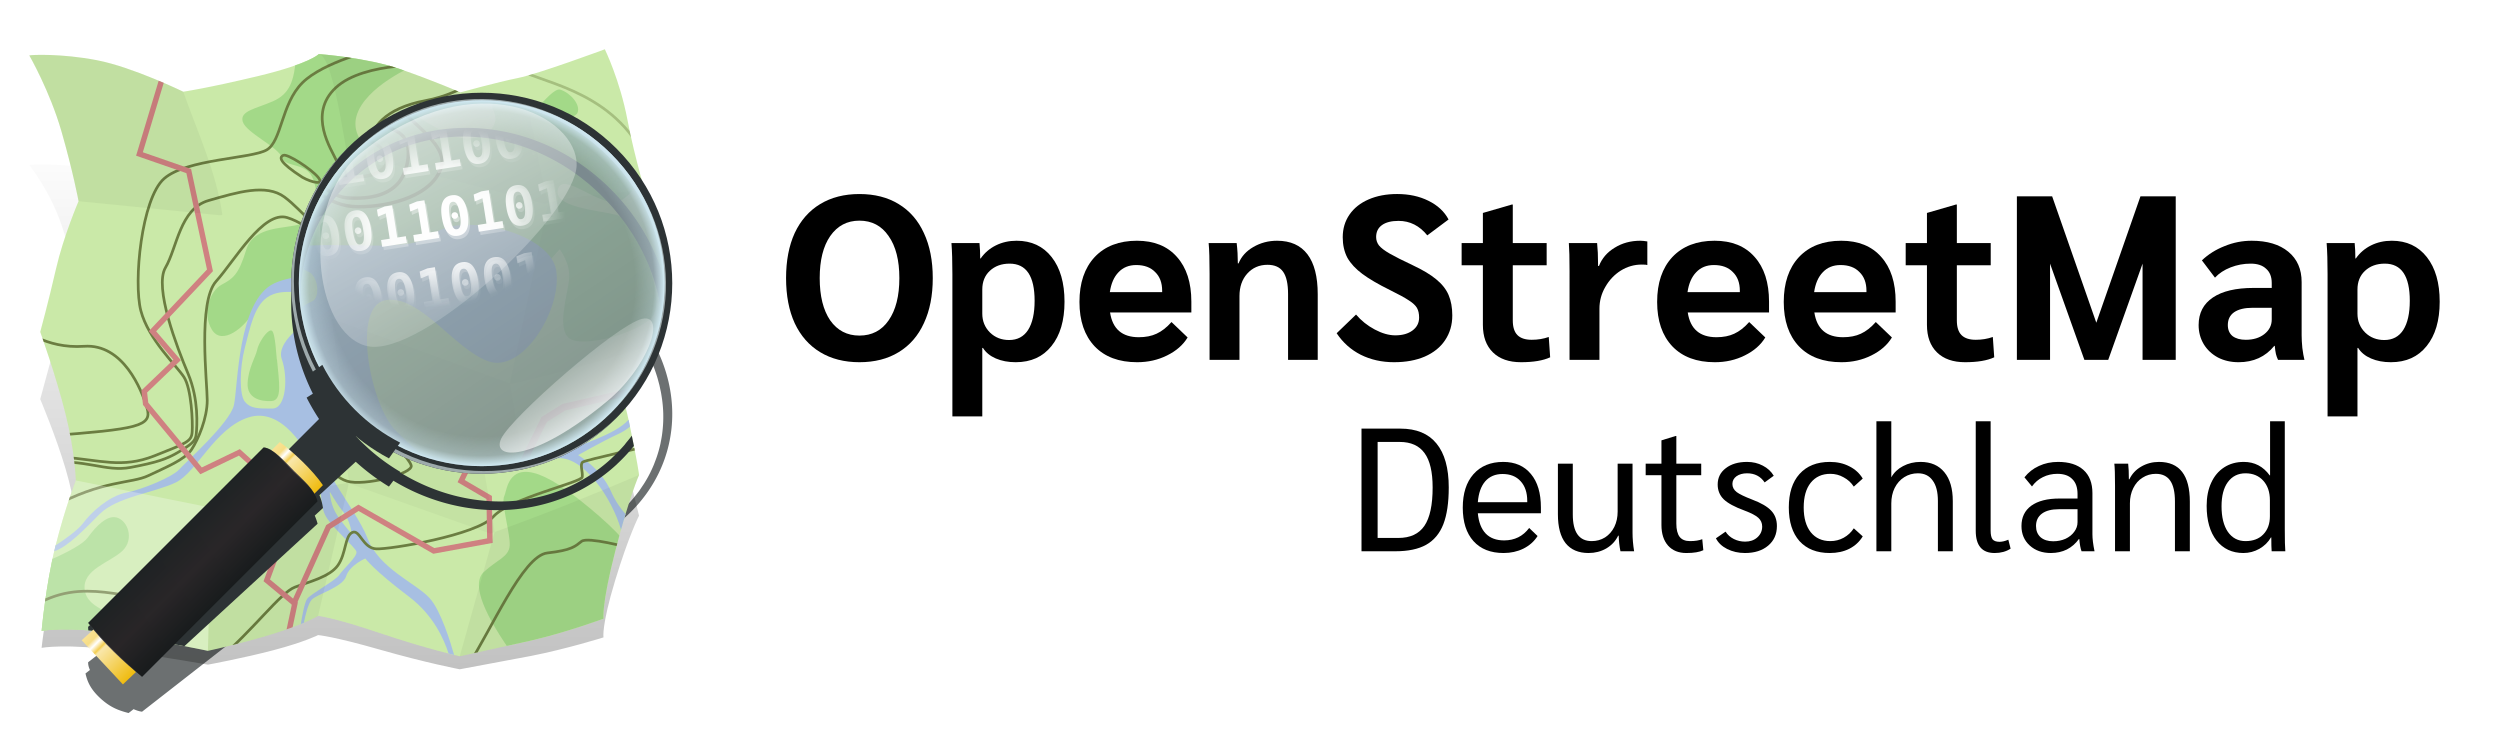 <?xml version="1.0" encoding="UTF-8" standalone="no"?>
<svg
   width="913.257"
   height="269.908"
   version="1.1"
   id="svg427"
   sodipodi:docname="osmde.svg"
   inkscape:version="1.4 (e7c3feb100, 2024-10-09)"
   xmlns:inkscape="http://www.inkscape.org/namespaces/inkscape"
   xmlns:sodipodi="http://sodipodi.sourceforge.net/DTD/sodipodi-0.dtd"
   xmlns:xlink="http://www.w3.org/1999/xlink"
   xmlns="http://www.w3.org/2000/svg"
   xmlns:svg="http://www.w3.org/2000/svg">
  <sodipodi:namedview
     id="namedview429"
     pagecolor="#ffffff"
     bordercolor="#666666"
     borderopacity="1.0"
     inkscape:showpageshadow="2"
     inkscape:pageopacity="0.0"
     inkscape:pagecheckerboard="0"
     inkscape:deskcolor="#d1d1d1"
     showgrid="false"
     inkscape:zoom="0.921875"
     inkscape:cx="495.72881"
     inkscape:cy="127.45763"
     inkscape:window-width="1536"
     inkscape:window-height="801"
     inkscape:window-x="0"
     inkscape:window-y="0"
     inkscape:window-maximized="1"
     inkscape:current-layer="svg427" />
  <style
     id="style2"><![CDATA[.B{opacity:.387}.C{fill:#ceeeab}.D{fill-opacity:1}.E{stroke:none}.F{fill:none}.G{stroke-linejoin:round}.H{stroke-linecap:round}.I{stroke:#6d7f42}.J{opacity:.039}.K{fill:#2d3335}]]></style>
  <defs
     id="defs225">
    <linearGradient
       id="A"
       xlink:href="#As">
      <stop
         offset="0"
         id="stop4" />
      <stop
         offset="1"
         stop-opacity="0"
         id="stop6" />
    </linearGradient>
    <linearGradient
       xlink:href="#C"
       id="B"
       x1="6065.884"
       y1="-6282.211"
       x2="586.657"
       y2="-11764.459"
       gradientTransform="scale(1.097,0.912)"
       gradientUnits="userSpaceOnUse" />
    <linearGradient
       id="C"
       xlink:href="#As">
      <stop
         offset="0"
         id="stop10" />
      <stop
         offset="1"
         stop-opacity="0"
         id="stop12" />
    </linearGradient>
    <linearGradient
       xlink:href="#C"
       id="D"
       x1="3232.406"
       y1="-7337.072"
       x2="2280.899"
       y2="-2008.635"
       gradientTransform="scale(0.989,1.011)"
       gradientUnits="userSpaceOnUse" />
    <linearGradient
       xlink:href="#C"
       id="E"
       x1="5053.558"
       y1="-10616.752"
       x2="7472.811"
       y2="-4926.281"
       gradientTransform="scale(1.021,0.98)"
       gradientUnits="userSpaceOnUse" />
    <linearGradient
       xlink:href="#C"
       id="F"
       x1="3256.617"
       y1="-2856.405"
       x2="7147.015"
       y2="375.336"
       gradientTransform="scale(0.916,1.092)"
       gradientUnits="userSpaceOnUse" />
    <linearGradient
       xlink:href="#C"
       id="G"
       x1="2441.352"
       y1="-11030.432"
       x2="12126.726"
       y2="-9933.975"
       gradientTransform="scale(0.993,1.007)"
       gradientUnits="userSpaceOnUse" />
    <linearGradient
       xlink:href="#C"
       id="H"
       x1="3948.036"
       y1="-9528.451"
       x2="12124.16"
       y2="-2860.22"
       gradientTransform="scale(0.918,1.09)"
       gradientUnits="userSpaceOnUse" />
    <linearGradient
       xlink:href="#C"
       id="I"
       x1="10443.533"
       y1="-1772.009"
       x2="13885.446"
       y2="2592.139"
       gradientTransform="scale(0.994,1.006)"
       gradientUnits="userSpaceOnUse" />
    <linearGradient
       xlink:href="#C"
       id="J"
       x1="9549.083"
       y1="-11249.377"
       x2="15610.156"
       y2="-5204.73"
       gradientTransform="scale(0.997,1.003)"
       gradientUnits="userSpaceOnUse" />
    <linearGradient
       xlink:href="#L"
       id="K"
       x1="14818.985"
       y1="-11217.782"
       x2="11553.319"
       y2="-7959.639"
       gradientTransform="scale(1.002,0.998)"
       gradientUnits="userSpaceOnUse" />
    <linearGradient
       id="L"
       xlink:href="#As">
      <stop
         offset="0"
         stop-color="#fff"
         id="stop23" />
      <stop
         offset="1"
         stop-color="#fff"
         stop-opacity="0"
         id="stop25" />
    </linearGradient>
    <linearGradient
       xlink:href="#L"
       id="M"
       x1="3485.075"
       y1="-8377.598"
       x2="3772.38"
       y2="-4202.284"
       gradientTransform="scale(1.018,0.982)"
       gradientUnits="userSpaceOnUse" />
    <linearGradient
       xlink:href="#L"
       id="N"
       x1="2471.786"
       y1="387.813"
       x2="4725.875"
       y2="-1090.268"
       gradientTransform="scale(1,1)"
       gradientUnits="userSpaceOnUse" />
    <linearGradient
       xlink:href="#L"
       id="O"
       x1="6287.036"
       y1="-10093.418"
       x2="5268.778"
       y2="-7597.23"
       gradientTransform="scale(1.038,0.964)"
       gradientUnits="userSpaceOnUse" />
    <linearGradient
       xlink:href="#L"
       id="P"
       x1="7458.122"
       y1="-4981.3"
       x2="4051.514"
       y2="-1003.637"
       gradientTransform="scale(0.991,1.009)"
       gradientUnits="userSpaceOnUse" />
    <linearGradient
       xlink:href="#L"
       id="Q"
       x1="11634.106"
       y1="-8098.186"
       x2="8654.692"
       y2="-3995.518"
       gradientTransform="scale(0.99,1.01)"
       gradientUnits="userSpaceOnUse" />
    <linearGradient
       xlink:href="#L"
       id="R"
       x1="11016.925"
       y1="-1524.355"
       x2="8428.753"
       y2="2107.488"
       gradientTransform="scale(1.01,0.991)"
       gradientUnits="userSpaceOnUse" />
    <linearGradient
       y2="-445.771"
       x2="12207.193"
       y1="-5100.669"
       x1="14308.197"
       id="S"
       xlink:href="#L"
       gradientTransform="scale(0.941,1.063)"
       gradientUnits="userSpaceOnUse" />
    <linearGradient
       xlink:href="#A"
       id="T"
       x1="47059.051"
       y1="13700.121"
       x2="2023.699"
       y2="-50172.348"
       gradientTransform="matrix(1.01,0,0,0.991,1.699,210)"
       gradientUnits="userSpaceOnUse" />
    <clipPath
       id="U">
      <path
         d="m 9,12.25 c 0,0 7.5,13 11.75,27.75 C 25,54.75 27,65.5 27,65.5 c 0,0 -5.5,12.75 -8.25,24.75 -2.75,12 -5.75,23 -5.75,23 0,0 5.75,16 9.25,30 3.5,14 3.75,24.25 3.75,24.25 0,0 -4,10.25 -7.5,24.25 -3.5,14 -5,30.75 -5,30.75 0,0 9.25,-2 28.5,1.25 19.25,3.25 32.25,6 32.25,6 0,0 12.75,-2.75 24,-6.25 11.25,-3.5 16.25,-6.5 16.25,-6.5 0,0 5.5,0.5 22.5,6.25 17,5.75 29.25,8.5 29.25,8.5 l 26,-5.75 c 13,-3 26.5,-8 26.5,-8 0,0 -0.75,-5 4.25,-24.5 5,-19.5 8.75,-28 8.75,-28 0,0 -0.5,-4.5 -3.75,-19.75 C 224.75,130.5 218,116 218,116 c 0,0 1.75,-10.5 6.75,-23.75 L 235,65.5 c 0,0 -4.75,-15.25 -7.5,-29.75 C 224.75,21.25 219.25,10 219.25,10 c 0,0 -24.25,9 -31.75,10.5 -7.5,1.5 -21,5.25 -21,5.25 0,0 -9.75,-4.25 -22,-8.5 -12.25,-4.25 -29.75,-5.5 -29.75,-5.5 0,0 -3.25,3.5 -22,8 -18.75,4.5 -27.5,5.75 -27.5,5.75 0,0 -18.5,-9 -31.5,-11.5 -13,-2.5 -24,-2 -24.75,-1.75 z"
         class="C D E"
         id="path36" />
    </clipPath>
    <clipPath
       id="V">
      <path
         d="m 9,12.25 c 0,0 7.5,13 11.75,27.75 C 25,54.75 27,65.5 27,65.5 c 0,0 -5.5,12.75 -8.25,24.75 -2.75,12 -5.75,23 -5.75,23 0,0 5.75,16 9.25,30 3.5,14 3.75,24.25 3.75,24.25 0,0 -4,10.25 -7.5,24.25 -3.5,14 -5,30.75 -5,30.75 0,0 9.25,-2 28.5,1.25 19.25,3.25 32.25,6 32.25,6 0,0 12.75,-2.75 24,-6.25 11.25,-3.5 16.25,-6.5 16.25,-6.5 0,0 5.5,0.5 22.5,6.25 17,5.75 29.25,8.5 29.25,8.5 l 26,-5.75 c 13,-3 26.5,-8 26.5,-8 0,0 -0.75,-5 4.25,-24.5 5,-19.5 8.75,-28 8.75,-28 0,0 -0.5,-4.5 -3.75,-19.75 C 224.75,130.5 218,116 218,116 c 0,0 1.75,-10.5 6.75,-23.75 L 235,65.5 c 0,0 -4.75,-15.25 -7.5,-29.75 C 224.75,21.25 219.25,10 219.25,10 c 0,0 -24.25,9 -31.75,10.5 -7.5,1.5 -21,5.25 -21,5.25 0,0 -9.75,-4.25 -22,-8.5 -12.25,-4.25 -29.75,-5.5 -29.75,-5.5 0,0 -3.25,3.5 -22,8 -18.75,4.5 -27.5,5.75 -27.5,5.75 0,0 -18.5,-9 -31.5,-11.5 -13,-2.5 -24,-2 -24.75,-1.75 z"
         class="C D E"
         id="path39" />
    </clipPath>
    <clipPath
       id="W">
      <path
         d="m 9,12.25 c 0,0 7.5,13 11.75,27.75 C 25,54.75 27,65.5 27,65.5 c 0,0 -5.5,12.75 -8.25,24.75 -2.75,12 -5.75,23 -5.75,23 0,0 5.75,16 9.25,30 3.5,14 3.75,24.25 3.75,24.25 0,0 -4,10.25 -7.5,24.25 -3.5,14 -5,30.75 -5,30.75 0,0 9.25,-2 28.5,1.25 19.25,3.25 32.25,6 32.25,6 0,0 12.75,-2.75 24,-6.25 11.25,-3.5 16.25,-6.5 16.25,-6.5 0,0 5.5,0.5 22.5,6.25 17,5.75 29.25,8.5 29.25,8.5 l 26,-5.75 c 13,-3 26.5,-8 26.5,-8 0,0 -0.75,-5 4.25,-24.5 5,-19.5 8.75,-28 8.75,-28 0,0 -0.5,-4.5 -3.75,-19.75 C 224.75,130.5 218,116 218,116 c 0,0 1.75,-10.5 6.75,-23.75 L 235,65.5 c 0,0 -4.75,-15.25 -7.5,-29.75 C 224.75,21.25 219.25,10 219.25,10 c 0,0 -24.25,9 -31.75,10.5 -7.5,1.5 -21,5.25 -21,5.25 0,0 -9.75,-4.25 -22,-8.5 -12.25,-4.25 -29.75,-5.5 -29.75,-5.5 0,0 -3.25,3.5 -22,8 -18.75,4.5 -27.5,5.75 -27.5,5.75 0,0 -18.5,-9 -31.5,-11.5 -13,-2.5 -24,-2 -24.75,-1.75 z"
         class="C D E"
         id="path42" />
    </clipPath>
    <linearGradient
       id="X"
       xlink:href="#As">
      <stop
         offset="0"
         stop-color="#2d3335"
         id="stop45" />
      <stop
         offset=".5"
         stop-color="#4c464a"
         id="stop47" />
      <stop
         offset="1"
         stop-color="#384042"
         id="stop49" />
    </linearGradient>
    <linearGradient
       id="Y"
       x1="1.538"
       y1="242.464"
       x2="17.286"
       y2="258.212"
       xlink:href="#As"
       gradientTransform="translate(1.699,18)">
      <stop
         offset="0"
         stop-color="#f9e295"
         id="stop52" />
      <stop
         offset=".125"
         stop-color="#f7dd84"
         id="stop54" />
      <stop
         offset=".206"
         stop-color="#fff"
         id="stop56" />
      <stop
         offset=".301"
         stop-color="#f4ce51"
         id="stop58" />
      <stop
         offset=".341"
         stop-color="#f9e7aa"
         id="stop60" />
      <stop
         offset="1"
         stop-color="#efbb0e"
         id="stop62" />
    </linearGradient>
    <linearGradient
       id="Z"
       gradientTransform="matrix(-1.969,-1.969,-1.742,1.742,597.886,185.511)"
       x1="123"
       y1="150.375"
       x2="133"
       y2="150.375"
       xlink:href="#As">
      <stop
         offset="0"
         stop-color="#2d3335"
         id="stop65" />
      <stop
         offset=".5"
         stop-color="#4c464a"
         id="stop67" />
      <stop
         offset="1"
         stop-color="#384042"
         id="stop69" />
    </linearGradient>
    <linearGradient
       id="a"
       x1="67.484"
       y1="176.517"
       x2="83.233"
       y2="192.266"
       xlink:href="#As"
       gradientTransform="translate(1.699,18)">
      <stop
         offset="0"
         stop-color="#f9e295"
         id="stop72" />
      <stop
         offset=".125"
         stop-color="#f7dd84"
         id="stop74" />
      <stop
         offset=".206"
         stop-color="#fff"
         id="stop76" />
      <stop
         offset=".301"
         stop-color="#f4ce51"
         id="stop78" />
      <stop
         offset=".341"
         stop-color="#f9e7aa"
         id="stop80" />
      <stop
         offset="1"
         stop-color="#efbb0e"
         id="stop82" />
    </linearGradient>
    <linearGradient
       xlink:href="#X"
       id="b"
       x1="4526.918"
       y1="5551.678"
       x2="4887.408"
       y2="5551.678"
       gradientUnits="userSpaceOnUse"
       gradientTransform="translate(1.699,18)" />
    <linearGradient
       xlink:href="#X"
       id="c"
       x1="4439.301"
       y1="4662.712"
       x2="4233.273"
       y2="5062.127"
       gradientUnits="userSpaceOnUse"
       gradientTransform="translate(1.699,18)" />
    <radialGradient
       id="d"
       gradientTransform="matrix(1.005,1.005,1.005,-1.005,-40.838,43.253)"
       cx="128"
       cy="86"
       fx="128"
       fy="86"
       r="47"
       xlink:href="#As">
      <stop
         offset="0"
         stop-color="#d0e9f2"
         stop-opacity="0"
         id="stop87" />
      <stop
         offset=".839"
         stop-color="#d0e9f2"
         stop-opacity="0"
         id="stop89" />
      <stop
         offset=".943"
         stop-color="#d0e9f2"
         stop-opacity=".282"
         id="stop91" />
      <stop
         offset="1"
         stop-color="#d0e9f2"
         id="stop93" />
    </radialGradient>
    <linearGradient
       y2="12744.622"
       x2="11173.918"
       y1="14198.46"
       x1="9079.544"
       id="e"
       xlink:href="#A"
       gradientUnits="userSpaceOnUse"
       gradientTransform="translate(1.699,18)" />
    <radialGradient
       id="f"
       cx="159.613"
       cy="72.588"
       fx="159.613"
       fy="72.588"
       r="38.417"
       gradientTransform="matrix(1.212,0,0,0.839,-46.348,24.528)"
       xlink:href="#As">
      <stop
         offset="0"
         stop-color="#fff"
         id="stop97" />
      <stop
         offset=".5"
         stop-color="#fff"
         stop-opacity=".931"
         id="stop99" />
      <stop
         offset="1"
         stop-color="#fff"
         stop-opacity="0"
         id="stop101" />
    </radialGradient>
    <radialGradient
       r="38.417"
       fy="72.588"
       fx="159.613"
       cy="72.588"
       cx="159.613"
       gradientTransform="matrix(1.212,0,0,0.839,-45.92,25.814)"
       id="g"
       xlink:href="#As">
      <stop
         offset="0"
         stop-color="#fff"
         id="stop104" />
      <stop
         offset="1"
         stop-color="#fff"
         stop-opacity="0"
         id="stop106" />
    </radialGradient>
    <linearGradient
       id="h"
       x1="126.643"
       y1="19.815"
       x2="179.961"
       y2="127.196"
       xlink:href="#As"
       gradientTransform="translate(1.699,18)">
      <stop
         offset="0"
         stop-color="#fff"
         id="stop109" />
      <stop
         offset="1"
         stop-color="#fff"
         stop-opacity="0"
         id="stop111" />
    </linearGradient>
    <linearGradient
       gradientTransform="matrix(-0.503,0.198,0.197,-0.433,277.856,141.417)"
       y2="137.196"
       x2="179.961"
       y1="29.815"
       x1="126.643"
       id="i"
       xlink:href="#As">
      <stop
         offset="0"
         stop-color="#fff"
         id="stop114" />
      <stop
         offset="1"
         stop-color="#fff"
         stop-opacity="0"
         id="stop116" />
    </linearGradient>
    <filter
       id="j"
       x="-0.048"
       y="-0.048"
       width="1.096"
       height="1.096">
      <feGaussianBlur
         stdDeviation="4.287"
         id="feGaussianBlur119" />
    </filter>
    <clipPath
       id="k">
      <path
         d="m 9,12.25 c 0,0 7.5,13 11.75,27.75 C 25,54.75 27,65.5 27,65.5 c 0,0 -5.5,12.75 -8.25,24.75 -2.75,12 -5.75,23 -5.75,23 0,0 5.75,16 9.25,30 3.5,14 3.75,24.25 3.75,24.25 0,0 -4,10.25 -7.5,24.25 -3.5,14 -5,30.75 -5,30.75 0,0 9.25,-2 28.5,1.25 19.25,3.25 32.25,6 32.25,6 0,0 12.75,-2.75 24,-6.25 11.25,-3.5 16.25,-6.5 16.25,-6.5 0,0 5.5,0.5 22.5,6.25 17,5.75 29.25,8.5 29.25,8.5 l 26,-5.75 c 13,-3 26.5,-8 26.5,-8 0,0 -0.75,-5 4.25,-24.5 5,-19.5 8.75,-28 8.75,-28 0,0 -0.5,-4.5 -3.75,-19.75 C 224.75,130.5 218,116 218,116 c 0,0 1.75,-10.5 6.75,-23.75 L 235,65.5 c 0,0 -4.75,-15.25 -7.5,-29.75 C 224.75,21.25 219.25,10 219.25,10 c 0,0 -24.25,9 -31.75,10.5 -7.5,1.5 -21,5.25 -21,5.25 0,0 -9.75,-4.25 -22,-8.5 -12.25,-4.25 -29.75,-5.5 -29.75,-5.5 0,0 -3.25,3.5 -22,8 -18.75,4.5 -27.5,5.75 -27.5,5.75 0,0 -18.5,-9 -31.5,-11.5 -13,-2.5 -24,-2 -24.75,-1.75 z"
         class="C D E"
         id="path122" />
    </clipPath>
    <clipPath
       id="l">
      <path
         d="m 9,12.25 c 0,0 7.5,13 11.75,27.75 C 25,54.75 27,65.5 27,65.5 c 0,0 -5.5,12.75 -8.25,24.75 -2.75,12 -5.75,23 -5.75,23 0,0 5.75,16 9.25,30 3.5,14 3.75,24.25 3.75,24.25 0,0 -4,10.25 -7.5,24.25 -3.5,14 -5,30.75 -5,30.75 0,0 9.25,-2 28.5,1.25 19.25,3.25 32.25,6 32.25,6 0,0 12.75,-2.75 24,-6.25 11.25,-3.5 16.25,-6.5 16.25,-6.5 0,0 5.5,0.5 22.5,6.25 17,5.75 29.25,8.5 29.25,8.5 l 26,-5.75 c 13,-3 26.5,-8 26.5,-8 0,0 -0.75,-5 4.25,-24.5 5,-19.5 8.75,-28 8.75,-28 0,0 -0.5,-4.5 -3.75,-19.75 C 224.75,130.5 218,116 218,116 c 0,0 1.75,-10.5 6.75,-23.75 L 235,65.5 c 0,0 -4.75,-15.25 -7.5,-29.75 C 224.75,21.25 219.25,10 219.25,10 c 0,0 -24.25,9 -31.75,10.5 -7.5,1.5 -21,5.25 -21,5.25 0,0 -9.75,-4.25 -22,-8.5 -12.25,-4.25 -29.75,-5.5 -29.75,-5.5 0,0 -3.25,3.5 -22,8 -18.75,4.5 -27.5,5.75 -27.5,5.75 0,0 -18.5,-9 -31.5,-11.5 -13,-2.5 -24,-2 -24.75,-1.75 z"
         class="C D E"
         id="path125" />
    </clipPath>
    <clipPath
       id="m">
      <path
         d="m 9,12.25 c 0,0 7.5,13 11.75,27.75 C 25,54.75 27,65.5 27,65.5 c 0,0 -5.5,12.75 -8.25,24.75 -2.75,12 -5.75,23 -5.75,23 0,0 5.75,16 9.25,30 3.5,14 3.75,24.25 3.75,24.25 0,0 -4,10.25 -7.5,24.25 -3.5,14 -5,30.75 -5,30.75 0,0 9.25,-2 28.5,1.25 19.25,3.25 32.25,6 32.25,6 0,0 12.75,-2.75 24,-6.25 11.25,-3.5 16.25,-6.5 16.25,-6.5 0,0 5.5,0.5 22.5,6.25 17,5.75 29.25,8.5 29.25,8.5 l 26,-5.75 c 13,-3 26.5,-8 26.5,-8 0,0 -0.75,-5 4.25,-24.5 5,-19.5 8.75,-28 8.75,-28 0,0 -0.5,-4.5 -3.75,-19.75 C 224.75,130.5 218,116 218,116 c 0,0 1.75,-10.5 6.75,-23.75 L 235,65.5 c 0,0 -4.75,-15.25 -7.5,-29.75 C 224.75,21.25 219.25,10 219.25,10 c 0,0 -24.25,9 -31.75,10.5 -7.5,1.5 -21,5.25 -21,5.25 0,0 -9.75,-4.25 -22,-8.5 -12.25,-4.25 -29.75,-5.5 -29.75,-5.5 0,0 -3.25,3.5 -22,8 -18.75,4.5 -27.5,5.75 -27.5,5.75 0,0 -18.5,-9 -31.5,-11.5 -13,-2.5 -24,-2 -24.75,-1.75 z"
         class="C D E"
         id="path128" />
    </clipPath>
    <linearGradient
       id="n"
       x1="210.172"
       y1="264.064"
       x2="9"
       y2="-21.253"
       xlink:href="#As">
      <stop
         offset="0"
         id="stop131" />
      <stop
         offset="1"
         stop-opacity="0"
         id="stop133" />
    </linearGradient>
    <linearGradient
       xlink:href="#p"
       id="o"
       x1="14818.985"
       y1="-11217.782"
       x2="11553.319"
       y2="-7959.639"
       gradientTransform="scale(1.002,0.998)"
       gradientUnits="userSpaceOnUse" />
    <linearGradient
       id="p"
       xlink:href="#As">
      <stop
         offset="0"
         stop-color="#fff"
         id="stop137" />
      <stop
         offset="1"
         stop-color="#fff"
         stop-opacity="0"
         id="stop139" />
    </linearGradient>
    <linearGradient
       xlink:href="#p"
       id="q"
       x1="3485.075"
       y1="-8377.598"
       x2="3772.38"
       y2="-4202.284"
       gradientTransform="scale(1.018,0.982)"
       gradientUnits="userSpaceOnUse" />
    <linearGradient
       xlink:href="#p"
       id="r"
       x1="2471.786"
       y1="387.813"
       x2="4725.875"
       y2="-1090.268"
       gradientTransform="scale(1,1)"
       gradientUnits="userSpaceOnUse" />
    <linearGradient
       xlink:href="#p"
       id="s"
       x1="6287.036"
       y1="-10093.418"
       x2="5268.778"
       y2="-7597.23"
       gradientTransform="scale(1.038,0.964)"
       gradientUnits="userSpaceOnUse" />
    <linearGradient
       xlink:href="#p"
       id="t"
       x1="7458.122"
       y1="-4981.3"
       x2="4051.514"
       y2="-1003.637"
       gradientTransform="scale(0.991,1.009)"
       gradientUnits="userSpaceOnUse" />
    <linearGradient
       xlink:href="#p"
       id="u"
       x1="11634.106"
       y1="-8098.186"
       x2="8654.692"
       y2="-3995.518"
       gradientTransform="scale(0.99,1.01)"
       gradientUnits="userSpaceOnUse" />
    <linearGradient
       xlink:href="#p"
       id="v"
       x1="11016.925"
       y1="-1524.355"
       x2="8428.753"
       y2="2107.488"
       gradientTransform="scale(1.01,0.991)"
       gradientUnits="userSpaceOnUse" />
    <linearGradient
       y2="-445.771"
       x2="12207.193"
       y1="-5100.669"
       x1="14308.197"
       id="w"
       xlink:href="#p"
       gradientTransform="scale(0.941,1.063)"
       gradientUnits="userSpaceOnUse" />
    <linearGradient
       xlink:href="#y"
       id="x"
       x1="6065.884"
       y1="-6282.211"
       x2="586.657"
       y2="-11764.459"
       gradientTransform="scale(1.097,0.912)"
       gradientUnits="userSpaceOnUse" />
    <linearGradient
       id="y"
       xlink:href="#As">
      <stop
         offset="0"
         id="stop150" />
      <stop
         offset="1"
         stop-opacity="0"
         id="stop152" />
    </linearGradient>
    <linearGradient
       xlink:href="#y"
       id="z"
       x1="3232.406"
       y1="-7337.072"
       x2="2280.899"
       y2="-2008.635"
       gradientTransform="scale(0.989,1.011)"
       gradientUnits="userSpaceOnUse" />
    <linearGradient
       xlink:href="#y"
       id="AA"
       x1="5053.558"
       y1="-10616.752"
       x2="7472.811"
       y2="-4926.281"
       gradientTransform="scale(1.021,0.98)"
       gradientUnits="userSpaceOnUse" />
    <linearGradient
       xlink:href="#y"
       id="AB"
       x1="3256.617"
       y1="-2856.405"
       x2="7147.015"
       y2="375.336"
       gradientTransform="scale(0.916,1.092)"
       gradientUnits="userSpaceOnUse" />
    <linearGradient
       xlink:href="#y"
       id="AC"
       x1="2441.352"
       y1="-11030.432"
       x2="12126.726"
       y2="-9933.975"
       gradientTransform="scale(0.993,1.007)"
       gradientUnits="userSpaceOnUse" />
    <linearGradient
       xlink:href="#y"
       id="AD"
       x1="3948.036"
       y1="-9528.451"
       x2="12124.16"
       y2="-2860.22"
       gradientTransform="scale(0.918,1.09)"
       gradientUnits="userSpaceOnUse" />
    <linearGradient
       xlink:href="#y"
       id="AE"
       x1="10443.533"
       y1="-1772.009"
       x2="13885.446"
       y2="2592.139"
       gradientTransform="scale(0.994,1.006)"
       gradientUnits="userSpaceOnUse" />
    <linearGradient
       xlink:href="#y"
       id="AF"
       x1="9549.083"
       y1="-11249.377"
       x2="15610.156"
       y2="-5204.73"
       gradientTransform="scale(0.997,1.003)"
       gradientUnits="userSpaceOnUse" />
    <clipPath
       id="AG">
      <path
         d="m 123.623,141.062 c 20.832,20.243 54.607,19.289 75.439,-2.132 20.832,-21.421 20.832,-55.196 0,-75.439 -20.832,-20.243 -54.607,-19.289 -75.439,2.132 -20.832,21.421 -20.832,55.196 0,75.439 z"
         fill="url(#AH)"
         class="D E"
         id="path162" />
    </clipPath>
    <radialGradient
       id="AH"
       gradientTransform="matrix(0.803,0.78,0.803,-0.825,-10.402,73.423)"
       cx="128"
       cy="86"
       fx="128"
       fy="86"
       r="47"
       xlink:href="#As">
      <stop
         offset="0"
         stop-color="#d0e9f2"
         stop-opacity="0"
         id="stop165" />
      <stop
         offset=".839"
         stop-color="#d0e9f2"
         stop-opacity="0"
         id="stop167" />
      <stop
         offset=".943"
         stop-color="#d0e9f2"
         stop-opacity=".282"
         id="stop169" />
      <stop
         offset="1"
         stop-color="#d0e9f2"
         id="stop171" />
    </radialGradient>
    <filter
       id="AI"
       x="-0.071"
       y="-0.071"
       width="1.141"
       height="1.141">
      <feGaussianBlur
         stdDeviation="6.311"
         id="feGaussianBlur174" />
    </filter>
    <filter
       id="AJ"
       x="-0.047"
       y="-0.049"
       width="1.095"
       height="1.097">
      <feGaussianBlur
         stdDeviation="4.458"
         id="feGaussianBlur177" />
    </filter>
    <linearGradient
       id="AK"
       x1="122"
       y1="245.448"
       x2="122"
       y2="4.302"
       xlink:href="#As">
      <stop
         offset="0"
         id="stop180" />
      <stop
         offset="1"
         stop-opacity="0"
         id="stop182" />
    </linearGradient>
    <clipPath
       id="AL">
      <path
         d="m 9,22.578 c 0,0 7.5,12.393 11.75,26.8 C 25,63.785 27,74.373 27,74.373 c 0,0 -5.5,13.195 -8.25,25.417 C 16,112.012 13,123.255 13,123.255 c 0,0 5.75,15.535 9.25,29.252 3.5,13.717 3.75,23.946 3.75,23.946 0,0 -4,10.574 -7.5,24.857 -3.5,14.283 -5,31.154 -5,31.154 0,0 9.25,-2.748 28.5,-1.055 19.25,1.693 32.25,3.392 32.25,3.392 0,0 12.75,-3.781 24,-8.191 11.25,-4.41 16.25,-7.814 16.25,-7.814 0,0 5.5,0.055 22.5,4.43 17,4.375 29.25,6.134 29.25,6.134 l 26,-7.853 c 13,-4.051 26.5,-10.143 26.5,-10.143 0,0 -0.75,-4.939 4.25,-24.844 5,-19.905 8.75,-28.708 8.75,-28.708 0,0 -0.514,-4.455 -3.75,-19.447 -1.75,-8.108 -2.25,-4.068 -2.25,-4.068 0,0 16.264,-26.155 16.5,-40.334 C 242.5,78.943 235,57.55 235,57.55 c 0,0 -4.75,-14.866 -7.5,-29.143 -2.75,-14.277 -8.25,-25.083 -8.25,-25.083 0,0 -24.25,10.961 -31.75,13.068 -7.5,2.107 -21,6.948 -21,6.948 0,0 -9.75,-3.461 -22,-6.721 -12.25,-3.26 -29.75,-3.094 -29.75,-3.094 0,0 -3.25,3.763 -22,9.779 -18.75,6.016 -27.5,7.974 -27.5,7.974 0,0 -18.5,-7.504 -31.5,-8.952 -13,-1.448 -24,-0.059 -24.75,0.252 z"
         fill="url(#AM)"
         class="D E J"
         id="path185" />
    </clipPath>
    <linearGradient
       id="AM"
       x1="210.172"
       y1="258.122"
       x2="9"
       y2="-10.925"
       xlink:href="#As">
      <stop
         offset="0"
         id="stop188" />
      <stop
         offset="1"
         stop-opacity="0"
         id="stop190" />
    </linearGradient>
    <path
       id="AN"
       d="m 174.281,35.875 c -17.599,0 -35.192,6.639 -48.719,19.906 -0.167,0.163 -0.334,0.303 -0.5,0.469 -22.056,22.056 -26.209,55.251 -12.469,81.5 l -2.281,1.625 a 72.07,72.07 0 0 0 8.094,12.125 l -13.312,13.344 c -1.341,-0.586 -2.789,-1.033 -4.562,-1.375 l -2.844,2.844 c -1.109,-0.484 -2.138,-0.816 -3.062,-0.875 L 30.5,229.563 c -0.037,1.101 0.226,2.187 0.656,3.281 l -0.531,0.531 -1.094,1.094 c 0.715,3.738 2.01,6.823 5.469,10.281 3.459,3.458 6.42,4.63 10.281,5.469 l 1.094,-1.094 0.719,-0.719 c 1.088,0.462 2.13,0.786 3.094,0.844 l 64.125,-64.125 c -0.243,-0.975 -0.62,-1.935 -1.031,-2.906 l 3,-3 c -0.25,-1.732 -0.677,-3.198 -1.312,-4.594 l 13.281,-13.281 a 72.07,72.07 0 0 0 12.125,8.094 l 1.625,-2.281 c 26.249,13.74 59.444,9.587 81.5,-12.469 0.166,-0.166 0.305,-0.333 0.469,-0.5 26.694,-27.217 26.549,-70.92 -0.469,-97.937 -13.59,-13.59 -31.407,-20.375 -49.219,-20.375 z m -0.5,3.281 h 0.313 c 0.949,0.018 1.895,0.065 2.844,0.125 a 65.85,65.85 0 0 1 2.875,0.25 l 0.281,0.031 0.281,0.031 c 0.146,0.017 0.292,0.045 0.438,0.063 0.896,0.11 1.795,0.228 2.688,0.375 0.619,0.102 1.227,0.224 1.844,0.344 l 1.031,0.188 c 0.724,0.152 1.436,0.323 2.156,0.5 l 0.938,0.219 c 0.073,0.019 0.146,0.043 0.219,0.063 0.956,0.253 1.897,0.516 2.844,0.813 0.072,0.023 0.146,0.04 0.219,0.063 a 67.71,67.71 0 0 1 2.844,0.969 c 0.053,0.019 0.103,0.043 0.156,0.063 0.955,0.352 1.902,0.728 2.844,1.125 0.052,0.022 0.105,0.041 0.156,0.063 0.942,0.4 1.885,0.836 2.813,1.281 0.042,0.02 0.083,0.042 0.125,0.063 0.935,0.451 1.862,0.91 2.781,1.406 0.033,0.018 0.061,0.045 0.094,0.063 0.927,0.503 1.841,1.013 2.75,1.563 0.032,0.019 0.062,0.043 0.094,0.063 a 68.23,68.23 0 0 1 2.688,1.719 c 0.549,0.369 1.084,0.77 1.625,1.156 l 1.094,0.781 c 0.019,0.014 0.044,0.017 0.063,0.031 0.878,0.655 1.74,1.36 2.594,2.063 a 70.63,70.63 0 0 1 5.063,4.594 70.62,70.62 0 0 1 4.563,5.031 c 0.009,0.011 0.022,0.02 0.031,0.031 0.703,0.854 1.407,1.715 2.063,2.594 0.283,0.379 0.539,0.773 0.813,1.156 l 1.094,1.563 c 0.016,0.024 0.046,0.038 0.063,0.063 0.598,0.89 1.167,1.778 1.719,2.688 0.019,0.032 0.043,0.062 0.063,0.094 0.546,0.903 1.063,1.829 1.563,2.75 0.018,0.033 0.045,0.061 0.063,0.094 0.498,0.921 0.954,1.844 1.406,2.781 0.02,0.042 0.042,0.083 0.063,0.125 0.446,0.93 0.88,1.868 1.281,2.813 0.022,0.051 0.041,0.105 0.063,0.156 A 67.98,67.98 0 0 1 236.5,84 c 0.019,0.053 0.043,0.104 0.063,0.156 0.348,0.948 0.666,1.885 0.969,2.844 0.023,0.072 0.04,0.147 0.063,0.219 0.294,0.941 0.561,1.894 0.813,2.844 0.019,0.074 0.043,0.145 0.063,0.219 0.081,0.31 0.143,0.627 0.219,0.938 l 0.5,2.156 c 0.072,0.342 0.121,0.688 0.188,1.031 l 0.344,1.844 c 0.147,0.893 0.265,1.791 0.375,2.688 0.018,0.146 0.046,0.291 0.063,0.438 l 0.031,0.281 0.031,0.281 c 0.102,0.956 0.19,1.917 0.25,2.875 0.059,0.942 0.107,1.9 0.125,2.844 0.002,0.104 -0.002,0.208 0,0.313 0.015,1.053 0.004,2.104 -0.031,3.156 -0.032,0.931 -0.085,1.853 -0.156,2.781 l -0.031,0.375 c -0.076,0.918 -0.166,1.835 -0.281,2.75 a 65.2,65.2 0 0 1 -0.437,2.875 c -0.014,0.082 -0.017,0.168 -0.031,0.25 l -0.062,0.375 c -0.165,0.908 -0.358,1.817 -0.562,2.719 l -0.094,0.406 c -0.208,0.889 -0.441,1.775 -0.687,2.656 -0.164,0.587 -0.35,1.167 -0.531,1.75 l -0.531,1.688 a 63.25,63.25 0 0 1 -0.937,2.563 l -0.187,0.469 c -0.045,0.112 -0.08,0.231 -0.125,0.344 a 62.9,62.9 0 0 1 -1.125,2.594 63.45,63.45 0 0 1 -1.187,2.438 c -0.081,0.158 -0.168,0.311 -0.25,0.469 l -1.29,2.371 -0.281,0.5 c -0.199,0.339 -0.419,0.664 -0.625,1 -0.362,0.591 -0.742,1.168 -1.125,1.75 -0.005,0.007 0.005,0.024 0,0.031 -0.491,0.746 -1.006,1.488 -1.531,2.219 -0.457,0.636 -0.954,1.251 -1.437,1.875 -0.197,0.254 -0.361,0.529 -0.562,0.781 l -0.406,0.5 c -0.164,0.201 -0.334,0.395 -0.5,0.594 -0.557,0.667 -1.131,1.318 -1.719,1.969 -0.606,0.671 -1.235,1.347 -1.875,2 -0.161,0.164 -0.306,0.337 -0.469,0.5 -21.13,21.13 -52.259,24.495 -77.187,11.156 l 0.125,-0.187 c -3.704,-1.897 -7.262,-4.14 -10.625,-6.781 -0.539,-0.423 -1.065,-0.87 -1.594,-1.312 l -1.531,-1.312 -0.281,-0.25 c -0.822,-0.748 -1.612,-1.518 -2.406,-2.312 -0.794,-0.794 -1.565,-1.585 -2.313,-2.406 l -0.25,-0.281 c -0.45,-0.504 -0.882,-1.017 -1.312,-1.531 l -1.312,-1.594 c -2.641,-3.363 -4.885,-6.921 -6.781,-10.625 l -0.187,0.125 c -13.339,-24.929 -9.974,-56.057 11.156,-77.188 0.163,-0.163 0.336,-0.308 0.5,-0.469 a 68.23,68.23 0 0 1 2,-1.875 c 0.651,-0.588 1.302,-1.162 1.969,-1.719 l 0.813,-0.687 c 0.343,-0.277 0.715,-0.512 1.063,-0.781 0.624,-0.483 1.239,-0.98 1.875,-1.437 a 65.36,65.36 0 0 1 2.25,-1.531 l 1.75,-1.125 1.344,-0.812 c 0.681,-0.395 1.371,-0.757 2.063,-1.125 l 0.531,-0.281 c 0.945,-0.491 1.881,-0.966 2.844,-1.406 a 62.89,62.89 0 0 1 2.594,-1.125 c 0.153,-0.062 0.316,-0.096 0.469,-0.156 0.968,-0.384 1.925,-0.759 2.906,-1.094 0.56,-0.191 1.123,-0.356 1.688,-0.531 l 1.75,-0.531 c 0.881,-0.246 1.768,-0.48 2.656,-0.687 0.071,-0.017 0.148,-0.015 0.219,-0.031 l 1.25,-0.281 2.031,-0.406 c 0.082,-0.014 0.168,-0.017 0.25,-0.031 0.951,-0.164 1.919,-0.317 2.875,-0.437 a 64.69,64.69 0 0 1 5.906,-0.469 65.09,65.09 0 0 1 3.156,-0.031 v 0 z" />
    <path
       id="AO"
       d="m 110.75,5.5 -4.25,7 c -0.75,9 -2.25,13.75 -8.5,16.5 -6.25,2.75 -12.25,3.5 -11,7.5 1.25,4 13,9.25 14.25,13 1.25,3.75 8.25,1.75 11,7 2.75,5.25 2,15.25 -3.75,17.25 -5.75,2 -17.5,0.5 -20.25,9.5 -2.75,9 -4.75,10.5 -9,12.75 -4.25,2.25 -7.25,10.5 -3.5,16.5 3.75,6 12.25,-1.25 15,-6.5 C 93.5,100.75 98,97.25 98,97.25 h 23.75 l 59,-1.75 3.25,-3.75 c 0,0 3.25,4 2.75,8.75 -0.5,4.75 -3.75,14.75 0.25,17.25 4,2.5 19.5,-2 24,-7 4.5,-5 -4.75,-28.25 -10.5,-29.5 -5.75,-1.25 -18.5,-1.75 -17,-7 1.5,-5.25 11.75,4.5 17.25,3.25 5.5,-1.25 16.75,-21 12,-25.25 C 208,48 188.5,47 187,44.25 c -1.5,-2.75 21,-8 22.25,-11 1.25,-3 -2.5,-7.25 -6.25,-8.5 C 199.25,23.5 189,41 182,40.5 175,40 162,46.25 164.75,52 c 2.75,5.75 -6,11 -14.5,6.5 -8.5,-4.5 -24.75,-13 -21.75,-24 3,-11 21.5,-18.75 21.5,-18.75 z M 97.188,112.719 c -1.595,0.146 -4.469,4.688 -4.937,7.031 -0.5,2.5 -3.25,6.75 -3.5,12.25 -0.25,5.5 4.75,6.75 8.75,6.5 4,-0.25 2.75,-6.75 2,-15 -0.25,0 -0.5,-10.25 -2,-10.75 -0.094,-0.031 -0.206,-0.041 -0.312,-0.031 v 0 z m 92.719,51.656 c -6.335,0.295 -6.625,7.469 -7.406,8.875 -1.25,2.25 2.25,13.75 2,18 -0.25,4.25 -4.75,5.25 -9.5,9.75 -4.75,4.5 0.5,16 11.25,31 l 44.75,1.25 -1,-35 c 0,0 4.75,-4.25 -20.75,-24.25 -9.562,-7.5 -15.542,-9.802 -19.344,-9.625 z M 39.938,180.906 c -4.029,-0.103 -8.281,5.719 -9.687,7.594 -1.5,2 -6.25,5 -17,9.5 l -14.5,34.25 53,4.25 c 0,0 1.75,-11 -4.25,-15.75 C 41.501,216 30.25,215 29.25,207.5 28.25,200 38.5,197.5 43,193.25 47.5,189 45,182 40.75,181 c -0.266,-0.062 -0.544,-0.087 -0.812,-0.094 z" />
    <path
       id="AP"
       d="M 122.75,62.25 C 129,62.75 135,60 133.5,55.75 132,51.5 121,48.5 120.25,52.75 c -0.75,4.25 2,10.5 2.5,9.5 z" />
    <path
       id="AQ"
       d="m 108.75,46.75 c -8.5,-5.5 -8.5,-7.25 -7,-8 1.5,-0.75 10.25,5 12.75,8 2.5,3 -2.25,2 -5.75,0 z" />
    <path
       id="AR"
       d="M 15.75,151.25 C 48.75,148.75 54,147.75 52,141 50,134.25 43.25,117.5 29,118.5 14.75,119.5 6.25,111.75 6.25,111.75" />
    <path
       id="AS"
       d="m 17.5,177.25 c 18.25,-10 28.75,-8.5 35,-11.5 6.25,-3 13.25,-5.75 15.75,-9.5 2.5,-3.75 5.75,-11.5 5.75,-18 0,-6.5 -3.5,-36 3.25,-43.5 6.75,-7.5 17.25,-26 26,-23.25 8.75,2.75 12.25,9.75 22,9.5 9.75,-0.25 21.75,-4 24.25,-12.25 2.5,-8.25 -15.75,-16 -16,-23 -0.25,-7 5.5,-14.25 20.25,-17 14.75,-2.75 23.5,-11.5 23.5,-11.5" />
    <path
       id="AT"
       d="m 14.5,161 c 15.25,-1.5 22.25,3.5 31.5,1.75 9.25,-1.75 13.25,-3 17.75,-5.75 4.5,-2.75 6,-3.75 6.25,-6.5 0.25,-2.75 1,-12.5 -3,-22 C 63,119 54.5,97 58.75,89.75 63,82.5 64,68.25 74.5,65.25 85,62.25 95.5,59 102.25,64 c 6.75,5 12.75,14.25 20,14.5 7.25,0.25 11.75,-1.5 14.5,-4.5 2.75,-3 4.5,-10.25 1.75,-13.75 -2.75,-3.5 -15.5,-5.5 -17.25,-9.5 -1.75,-4 -10.75,-17 -0.25,-26.75 10.5,-9.75 36.25,-8.25 36.25,-8.25" />
    <path
       id="AU"
       d="m 21.25,159 c 13.75,1 21.5,4.25 33.5,-0.5 12,-4.75 13.5,-5.25 13.75,-8.75 0.25,-3.5 -0.25,-15.75 -3,-20 C 62.75,125.5 52.5,116 49.75,105.5 47,95 50,64.5 58.25,57.25 66.5,50 90.25,50 95.75,46.75 101.25,43.5 101,30 108.75,22.25 116.5,14.5 135.75,10 135.75,10" />
    <path
       id="AV"
       d="m 9.75,214 c 19,-12.5 36,-1.25 49,-4 13,-2.75 38.25,-37.25 46,-37 7.75,0.25 5.5,-11.75 8.5,-13.25 3,-1.5 5.5,6 11.75,8 6.25,2 24.5,-2.75 23.5,-5.75 -1,-3 -7,-7.75 -5.5,-8.5 1.5,-0.75 8.5,5 12.75,3.5 4.25,-1.5 43.75,-1 48.5,-13.5 C 209,131 225.75,130 225.75,130" />
    <path
       id="AW"
       d="m 77.5,233.5 c 13.5,-11.5 23.25,-25 28.5,-27 5.25,-2 12.75,-3.75 15.75,-8 3,-4.25 2.5,-10.75 5.25,-12 2.75,-1.25 3.75,5.75 8.75,6 5,0.25 36.75,-5 42.75,-11.75 6,-6.75 32.25,-12.5 32.5,-14.5 0.25,-2 -1,-4.75 0.25,-5.5 1.25,-0.75 24.75,-6 24.75,-6" />
    <path
       id="AX"
       d="m 168.75,236 c 9,-13.75 20.5,-41 29.5,-42 9,-1 10.25,-2.5 12.5,-4.25 2.25,-1.75 17,2.25 17,2.25" />
    <path
       id="AY"
       d="m 57.75,20 -8.5,28.25 18,6.25 L 75,90.75 54,113 l 9,10.5 -12,11.5 0.5,4.5 20.25,24.5 14,-6.75 20.5,18.5 -10.5,28.25 10.25,8.5 -2.75,13" />
    <path
       id="AZ"
       d="m 105.75,212.25 12.5,-27.75 11,-7 27.5,15.75 20.5,-3.75 -0.25,-15.75 -10.25,-6 12.75,-26.25 5.75,-3.75 38.75,-10" />
    <path
       id="Aa"
       d="m 219.25,-182 c 0,0 -24.25,9 -31.75,10.5 -7.5,1.5 -21,5.25 -21,5.25 4.924,-1.358 11.437,45.392 14.25,52.25 l -0.062,0.281 c 11.808,-4.074 51.21,-4.768 54.313,-12.781 0,0 -4.75,-15.25 -7.5,-29.75 -2.75,-14.5 -8.251,-25.75 -8.251,-25.75 z" />
    <path
       id="Ab"
       d="m 27,-126.5 c 0,0 -5.5,12.75 -8.25,24.75 -2.75,12 -5.75,23 -5.75,23 l 50.625,16.281 15.781,-58.906 z" />
    <path
       id="Ac"
       d="m 26,-24.5 c 0,0 -4,10.25 -7.5,24.25 -3.5,14 -5,30.75 -5,30.75 0,0 0.147,-0.045 0.438,-0.094 2.034,-0.338 11.219,-1.5 28.063,1.344 19.25,3.25 32.25,6 32.25,6 l 1.469,-52.5 -0.75,0.125 z" />
    <path
       id="Ad"
       d="m 114.75,-180.25 c 0,0 -3.25,3.5 -22,8 -18.75,4.5 -27.5,5.75 -27.5,5.75 5.182,14.704 12.03,29.27 14.25,44.75 l -0.094,0.313 48.031,-3.937 1.125,0.25 c -3.362,-13.323 -7.796,-54.592 -13.812,-55.125 z" />
    <path
       id="Ae"
       d="M 117.594,-78.094 63.969,-62.375 63.625,-62.469 63.5,-62 l 12.25,46.5 -0.031,0.75 49.469,-8.875 0.531,0.188 0.031,-0.062 -8.25,-54.25 0.094,-0.344 v 0 z" />
    <path
       id="Af"
       d="m 128.563,-125.125 0.688,2.375 -11.656,44.656 0.094,-0.031 51.811,17.375 11.188,-52.969 -1,0.375 z" />
    <path
       id="Ag"
       d="M 125.531,-23.5 114.5,25 c 0,0 5.5,0.5 22.5,6.25 l 6.125,2.031 5.625,1.719 c 10.617,3.199 17.5,4.75 17.5,4.75 l 12.719,-45.406 -1.531,0.563 z" />
    <path
       id="Ah"
       d="m 218,-76 c -15.666,6.288 -31.698,11.15 -48.062,15.406 l -0.437,-0.156 9.5,55 -0.031,0.094 c 17.839,-6.36 35.381,-13.387 52.781,-20.844 0,0 -0.5,-4.5 -3.75,-19.75 C 224.751,-61.5 218,-76 218,-76 Z" />
    <path
       id="Ai"
       d="m 13.719,-179.969 c -1.106,-0.003 -1.972,0.032 -2.719,0.063 l -1.156,0.063 c -0.029,0.002 -0.066,-0.002 -0.094,0 L 9,-179.749 c 0,0 7.5,13 11.75,27.75 C 25,-137.249 27,-126.5 27,-126.5 l 51.469,5.125 0.938,-0.062 0.094,-0.312 c -2.22,-15.48 -9.068,-30.046 -14.25,-44.75 0,0 -18.5,-9 -31.5,-11.5 l -3,-0.531 -1.75,-0.281 -0.687,-0.094 c -1.306,-0.182 -2.588,-0.34 -3.812,-0.469 -0.735,-0.077 -1.395,-0.128 -2.094,-0.187 l -2,-0.156 -2.781,-0.156 c -1.456,-0.063 -2.769,-0.091 -3.906,-0.094 v 0 z" />
    <path
       id="Aj"
       d="m 13,-78.75 c 0,0 5.75,16 9.25,30 3.5,14 3.75,24.25 3.75,24.25 l 48.969,9.875 0.75,-0.125 0.031,-0.75 -12.25,-46.5 0.125,-0.469 z" />
    <path
       id="Ak"
       d="m 127.438,-125.375 -47.969,4 h -0.062 l -15.782,58.906 0.344,0.094 53.625,-15.719 11.656,-44.656 c -0.224,-0.633 -0.453,-1.447 -0.687,-2.375 z" />
    <path
       id="Al"
       d="m 125.188,-23.625 -49.469,8.875 -1.469,52.5 c 0,0 12.75,-2.75 24,-6.25 C 109.5,28 114.5,25 114.5,25 l 11.219,-48.437 -0.531,-0.187 z" />
    <path
       id="Am"
       d="m 114.75,-180.25 c 6.016,0.533 10.45,41.802 13.813,55.125 l 51.125,11.781 c 0.305,-0.13 0.643,-0.252 1,-0.375 l 0.063,-0.281 c -2.813,-6.858 -9.326,-53.608 -14.25,-52.25 l -1.719,-0.719 c -3.316,-1.395 -11.094,-4.594 -20.281,-7.781 -12.25,-4.25 -29.75,-5.5 -29.75,-5.5 z" />
    <path
       id="An"
       d="m 117.688,-78.125 -0.094,0.031 -0.094,0.344 8.25,53.25 -0.219,1 51.906,18.406 1.531,-0.562 0.031,-0.094 -9.5,-55 -51.812,-17.375 v 0 z" />
    <path
       id="Ao"
       d="m 231.75,-26.5 c -17.4,7.457 -34.942,14.484 -52.781,20.844 L 166.25,39.75 192.25,34 c 13,-3 26.5,-8 26.5,-8 0,0 -0.75,-5 4.25,-24.5 5,-19.5 8.75,-28 8.75,-28 z" />
    <path
       id="Ap"
       d="m 235,-126.5 c -3.102,8.014 -42.505,8.707 -54.312,12.781 l -11.188,52.969 0.438,0.156 C 186.302,-64.85 202.334,-69.712 218,-76 c 0,0 1.75,-10.5 6.75,-23.75 z" />
    <path
       id="Aq"
       d="m 9,12.25 c 0,0 7.5,13 11.75,27.75 C 25,54.75 27,65.5 27,65.5 c 0,0 -5.5,12.75 -8.25,24.75 -2.75,12 -5.75,23 -5.75,23 0,0 5.75,16 9.25,30 3.5,14 3.75,24.25 3.75,24.25 0,0 -4,10.25 -7.5,24.25 -3.5,14 -5,30.75 -5,30.75 0,0 9.25,-2 28.5,1.25 19.25,3.25 32.25,6 32.25,6 0,0 12.75,-2.75 24,-6.25 11.25,-3.5 16.25,-6.5 16.25,-6.5 0,0 5.5,0.5 22.5,6.25 17,5.75 29.25,8.5 29.25,8.5 l 26,-5.75 c 13,-3 26.5,-8 26.5,-8 0,0 -0.75,-5 4.25,-24.5 5,-19.5 8.75,-28 8.75,-28 0,0 -0.5,-4.5 -3.75,-19.75 C 224.75,130.5 218,116 218,116 c 0,0 1.75,-10.5 6.75,-23.75 L 235,65.5 c 0,0 -4.75,-15.25 -7.5,-29.75 C 224.75,21.25 219.25,10 219.25,10 c 0,0 -24.25,9 -31.75,10.5 -7.5,1.5 -21,5.25 -21,5.25 0,0 -9.75,-4.25 -22,-8.5 -12.25,-4.25 -29.75,-5.5 -29.75,-5.5 0,0 -3.25,3.5 -22,8 -18.75,4.5 -27.5,5.75 -27.5,5.75 0,0 -18.5,-9 -31.5,-11.5 -13,-2.5 -24,-2 -24.75,-1.75 z" />
    <path
       id="Ar"
       d="m 127.033,132.717 c 26.093,26.093 68.397,26.093 94.49,0 26.093,-26.093 26.093,-68.397 0,-94.49 -26.093,-26.093 -68.397,-26.093 -94.49,0 -26.093,26.093 -26.093,68.397 0,94.49 z" />
    <linearGradient
       id="As"
       gradientUnits="userSpaceOnUse" />
  </defs>
  <g
     transform="translate(1.699,8)"
     id="g231">
    <use
       xlink:href="#AN"
       clip-path="none"
       transform="matrix(1,0.069,0,0.849,0,36.913)"
       opacity="0.7"
       filter="url(#AI)"
       class="K"
       id="use227" />
    <path
       transform="matrix(1,0,0,0.847,0,37.66)"
       d="m 9,17.25 c 0,0 7.5,11 11.75,25.75 C 25,57.75 27,68.5 27,68.5 c 0,0 -5.5,12.75 -8.25,24.75 l -5.75,25 c 0,0 5.75,16 9.25,30 3.5,14 3.75,22.25 3.75,22.25 0,0 -4,10.25 -7.5,24.25 -3.5,14 -5,30.75 -5,30.75 0,0 9.25,-2 28.5,1.25 19.25,3.25 32.25,6 32.25,6 0,0 12.75,-2.75 24,-6.25 11.25,-3.5 16.25,-6.5 16.25,-6.5 0,0 5.5,0.5 22.5,6.25 17,5.75 29.25,8.5 29.25,8.5 l 26,-5.75 c 13,-3 26.5,-8 26.5,-8 0,0 -0.75,-5 4.25,-24.5 5,-19.5 8.75,-28 8.75,-28 L 228,150.75 C 224.75,135.5 218,121 218,121 c 0,0 1.75,-12.5 6.75,-25.75 L 235,68.5 c 0,0 -4.75,-15.25 -7.5,-29.75 C 224.75,24.25 219.25,15 219.25,15 c 0,0 -24.25,9 -31.75,10.5 -7.5,1.5 -21,5.25 -21,5.25 0,0 -9.75,-4.25 -22,-8.5 -12.25,-4.25 -29.75,-5.5 -29.75,-5.5 0,0 -3.25,3.5 -22,8 -18.75,4.5 -27.5,5.75 -27.5,5.75 0,0 -18.5,-9 -31.5,-11.5 -13,-2.5 -24,-2 -24.75,-1.75 z"
       opacity="0.5"
       fill="url(#AK)"
       filter="url(#AJ)"
       id="path229"
       style="fill:url(#AK)" />
  </g>
  <path
     d="m 10.699,20.25 c 0,0 7.5,13 11.75,27.75 4.25,14.75 6.25,25.5 6.25,25.5 0,0 -5.5,12.75 -8.25,24.75 -2.75,12 -5.75,23 -5.75,23 0,0 5.75,16 9.25,30 3.5,14 3.75,24.25 3.75,24.25 0,0 -4,10.25 -7.5,24.25 -3.5,14 -5,30.75 -5,30.75 0,0 9.25,-2 28.5,1.25 19.25,3.25 32.25,6 32.25,6 0,0 12.75,-2.75 24,-6.25 C 111.199,228 116.199,225 116.199,225 c 0,0 5.5,0.5 22.5,6.25 17,5.75 29.25,8.5 29.25,8.5 l 26,-5.75 c 13,-3 26.5,-8 26.5,-8 0,0 -0.75,-5 4.25,-24.5 5,-19.5 8.75,-28 8.75,-28 0,0 -0.5,-4.5 -3.75,-19.75 -3.25,-15.25 -10,-29.75 -10,-29.75 0,0 1.75,-10.5 6.75,-23.75 l 10.25,-26.75 c 0,0 -4.75,-15.25 -7.5,-29.75 -2.75,-14.5 -8.25,-25.75 -8.25,-25.75 0,0 -24.25,9 -31.75,10.5 -7.5,1.5 -21,5.25 -21,5.25 0,0 -9.75,-4.25 -22,-8.5 -12.25,-4.25 -29.75,-5.5 -29.75,-5.5 0,0 -3.25,3.5 -22,8 -18.75,4.5 -27.5,5.75 -27.5,5.75 0,0 -18.5,-9 -31.5,-11.5 -13,-2.5 -24,-2 -24.75,-1.75 z"
     class="C"
     id="path233" />
  <g
     clip-path="url(#W)"
     transform="translate(1.699,8)"
     id="g237">
    <use
       xlink:href="#AO"
       fill="#a6dd8b"
       id="use235" />
  </g>
  <path
     d="m 160.23,93.344 c -4.76,-0.014 -9.031,0.969 -11.531,3.156 -8,7 -35,0.75 -48.5,7 -13.5,6.25 -13.25,38 -14.75,44.5 -1.5,6.5 -17.5,20.75 -20,23.5 -2.5,2.75 -13.25,7.25 -19.5,8.5 -6.25,1.25 -12.75,7.25 -15.5,11 -2.021,2.756 -7.406,6.45 -10.125,8.219 -0.046,0.181 -0.079,0.349 -0.125,0.531 -0.134,0.535 -0.247,1.083 -0.375,1.625 4.98,-1.605 11.18,-8.18 16.625,-13.625 6.25,-6.25 20,-7.75 27.75,-11.5 7.75,-3.75 14.25,-19.75 26.5,-23.75 12.25,-4 21.25,11.75 24.25,18.5 3,6.75 1.75,12.75 3.75,17 2,4.25 11,11.75 11.5,13.5 0.5,1.75 -5,6.5 -6.25,8.5 -1.25,2 -10.5,7 -11.75,8.75 -0.966,1.352 -1.923,6.773 -2.312,9.219 l 1.125,-0.469 c 0.484,-2.529 1.515,-7.078 2.938,-8.5 2,-2 11.25,-4.5 12.5,-8.5 1.25,-4 7,-6.5 7,-6.5 0,0 2.75,4 16,14 8.833,6.667 12.758,15.534 14.406,20.719 l 2.031,0.531 c -1.221,-4.319 -4.836,-16.239 -8.937,-20.75 -5,-5.5 -18.5,-10.75 -22.75,-22 -4.25,-11.25 -24.501,-34.25 -17.501,-40.25 7,-6 16.5,-4 28.5,7.5 12,11.5 46.25,5.75 57.75,3.75 9.955,-1.731 20.834,14.883 23.906,26.031 l 1.656,-5.75 c -1.738,-1.926 -3.697,-4.62 -5.312,-8.281 -3.75,-8.5 -12,-13.25 -12,-13.25 0,0 8.75,-5 14.75,-7.75 1.617,-0.741 3.006,-1.677 4.188,-2.656 l -0.438,-2.094 -0.094,-0.437 c -4.766,5.562 -19.232,9.615 -21.656,10.938 -2.75,1.5 -18.25,3 -35.75,4.5 -17.5,1.5 -26.75,-7.5 -34.25,-14.75 -7.5,-7.25 -13,-36 -3,-38 10,-2 20,13.75 30,17 10,3.25 21.5,-15.75 19.75,-27 -1.203,-7.734 -13.997,-12.625 -24.469,-12.656 v 0 z M 106.886,106.625 c 1.275,0.001 5.859,1.594 6.563,2.375 2.25,2.5 2,7.25 0,8 -2,0.75 -12.75,8 -10.5,14.25 2.25,6.25 1.75,18 -3.5,18 -5.25,0 -8,0 -10,-2.5 -2,-2.5 -2,-12 0,-19.75 2,-7.75 3.5,-15 8,-18.25 3.094,-2.234 6.632,-2.128 9.438,-2.125 v 0 z m 13.594,73.094 c 0.203,0.014 1.906,3.516 4.719,7.031 3,3.75 3.25,8.25 3.25,8.25 0,0 -4.25,-4.75 -6,-8 -1.75,-3.25 -2,-7.25 -2,-7.25 0,-0.031 0.018,-0.032 0.031,-0.031 z"
     fill="#aac3e7"
     id="path239" />
  <g
     class="F G I"
     id="g245"
     transform="translate(1.699,18)">
    <use
       xlink:href="#AP"
       class="B"
       id="use241" />
    <use
       xlink:href="#AQ"
       class="B"
       id="use243" />
  </g>
  <g
     transform="translate(1.699,8)"
     class="F"
     id="g273">
    <g
       clip-path="url(#U)"
       class="I"
       id="g265">
      <use
         xlink:href="#AR"
         class="B G H"
         id="use247" />
      <use
         xlink:href="#AS"
         class="B"
         id="use249" />
      <g
         class="G H"
         id="g263">
        <use
           xlink:href="#AT"
           class="B"
           id="use251" />
        <use
           xlink:href="#AU"
           class="B"
           id="use253" />
        <path
           d="m 190,18.5 c 11.75,5 39,9.75 47.25,40.25"
           class="B"
           id="path255" />
        <use
           xlink:href="#AV"
           class="B"
           id="use257" />
        <use
           xlink:href="#AW"
           class="B"
           id="use259" />
        <use
           xlink:href="#AX"
           class="B"
           id="use261" />
      </g>
    </g>
    <g
       clip-path="url(#V)"
       stroke="#d38484"
       stroke-width="2"
       class="H"
       id="g271">
      <use
         xlink:href="#AY"
         id="use267" />
      <use
         xlink:href="#AZ"
         id="use269" />
    </g>
  </g>
  <path
     d="m 10.699,20.25 c 0,0 7.5,13 11.75,27.75 4.25,14.75 6.25,25.5 6.25,25.5 0,0 -5.5,12.75 -8.25,24.75 -2.75,12 -5.75,23 -5.75,23 0,0 5.75,16 9.25,30 3.5,14 3.75,24.25 3.75,24.25 0,0 -4,10.25 -7.5,24.25 -3.5,14 -5,30.75 -5,30.75 0,0 9.25,-2 28.5,1.25 19.25,3.25 32.25,6 32.25,6 0,0 12.75,-2.75 24,-6.25 C 111.199,228 116.199,225 116.199,225 c 0,0 5.5,0.5 22.5,6.25 17,5.75 29.25,8.5 29.25,8.5 l 26,-5.75 c 13,-3 26.5,-8 26.5,-8 0,0 -0.75,-5 4.25,-24.5 5,-19.5 8.75,-28 8.75,-28 0,0 -0.5,-4.5 -3.75,-19.75 -3.25,-15.25 -10,-29.75 -10,-29.75 0,0 1.75,-10.5 6.75,-23.75 l 10.25,-26.75 c 0,0 -4.75,-15.25 -7.5,-29.75 -2.75,-14.5 -8.25,-25.75 -8.25,-25.75 0,0 -24.25,9 -31.75,10.5 -7.5,1.5 -21,5.25 -21,5.25 0,0 -9.75,-4.25 -22,-8.5 -12.25,-4.25 -29.75,-5.5 -29.75,-5.5 0,0 -3.25,3.5 -22,8 -18.75,4.5 -27.5,5.75 -27.5,5.75 0,0 -18.5,-9 -31.5,-11.5 -13,-2.5 -24,-2 -24.75,-1.75 z"
     fill="url(#T)"
     class="J"
     id="path275"
     style="fill:url(#T)" />
  <g
     transform="translate(1.699,200)"
     id="g313">
    <g
       opacity="0.27"
       id="g293">
      <use
         xlink:href="#Aa"
         fill="url(#K)"
         id="use277"
         style="fill:url(#K)" />
      <use
         xlink:href="#Ab"
         fill="url(#M)"
         id="use279"
         style="fill:url(#M)" />
      <use
         xlink:href="#Ac"
         fill="url(#N)"
         id="use281"
         style="fill:url(#N)" />
      <use
         xlink:href="#Ad"
         fill="url(#O)"
         id="use283"
         style="fill:url(#O)" />
      <use
         xlink:href="#Ae"
         fill="url(#P)"
         id="use285"
         style="fill:url(#P)" />
      <use
         xlink:href="#Af"
         fill="url(#Q)"
         id="use287"
         style="fill:url(#Q)" />
      <use
         xlink:href="#Ag"
         fill="url(#R)"
         id="use289"
         style="fill:url(#R)" />
      <use
         xlink:href="#Ah"
         fill="url(#S)"
         id="use291"
         style="fill:url(#S)" />
    </g>
    <g
       opacity="0.043"
       id="g311">
      <use
         xlink:href="#Ai"
         fill="url(#B)"
         id="use295"
         style="fill:url(#B)" />
      <use
         xlink:href="#Aj"
         fill="url(#D)"
         id="use297"
         style="fill:url(#D)" />
      <use
         xlink:href="#Ak"
         fill="url(#E)"
         id="use299"
         style="fill:url(#E)" />
      <use
         xlink:href="#Al"
         fill="url(#F)"
         id="use301"
         style="fill:url(#F)" />
      <use
         xlink:href="#Am"
         fill="url(#G)"
         id="use303"
         style="fill:url(#G)" />
      <use
         xlink:href="#An"
         fill="url(#H)"
         id="use305"
         style="fill:url(#H)" />
      <use
         xlink:href="#Ao"
         fill="url(#I)"
         id="use307"
         style="fill:url(#I)" />
      <use
         xlink:href="#Ap"
         fill="url(#J)"
         id="use309"
         style="fill:url(#J)" />
    </g>
  </g>
  <g
     transform="matrix(1.253,0.035,0,1.253,-26.11,-30.344)"
     clip-path="url(#AG)"
     id="g393">
    <use
       xlink:href="#Aq"
       class="C"
       id="use315" />
    <g
       clip-path="url(#k)"
       id="g319">
      <use
         xlink:href="#AO"
         fill="#a6dd8b"
         id="use317" />
    </g>
    <path
       d="M 158.531,85.344 C 153.771,85.33 149.5,86.313 147,88.5 c -8,7 -35,0.75 -48.5,7 -13.5,6.25 -13.25,38 -14.75,44.5 -1.5,6.5 -17.5,20.75 -20,23.5 -2.5,2.75 -13.25,7.25 -19.5,8.5 -6.25,1.25 -12.75,7.25 -15.5,11 -2.021,2.756 -7.406,6.45 -10.125,8.219 -0.046,0.181 -0.079,0.349 -0.125,0.531 -0.134,0.535 -0.247,1.083 -0.375,1.625 4.98,-1.605 11.18,-8.18 16.625,-13.625 6.25,-6.25 20,-7.75 27.75,-11.5 7.75,-3.75 14.25,-19.75 26.5,-23.75 12.25,-4 21.25,11.75 24.25,18.5 3,6.75 1.75,12.75 3.75,17 2,4.25 11,11.75 11.5,13.5 0.5,1.75 -5,6.5 -6.25,8.5 -1.25,2 -10.5,7 -11.75,8.75 -0.966,1.352 -1.923,6.773 -2.312,9.219 l 1.125,-0.469 c 0.484,-2.529 1.515,-7.078 2.938,-8.5 2,-2 11.25,-4.5 12.5,-8.5 1.25,-4 7,-6.5 7,-6.5 0,0 2.75,4 16,14 8.833,6.667 12.758,15.534 14.406,20.719 l 2.031,0.531 c -1.221,-4.319 -4.836,-16.239 -8.937,-20.75 -5,-5.5 -18.5,-10.75 -22.75,-22 C 128.251,177.25 108,154.25 115,148.25 c 7,-6 16.5,-4 28.5,7.5 12,11.5 46.25,5.75 57.75,3.75 9.955,-1.731 20.834,14.883 23.906,26.031 l 1.656,-5.75 c -1.738,-1.926 -3.697,-4.62 -5.312,-8.281 -3.75,-8.5 -12,-13.25 -12,-13.25 0,0 8.75,-5 14.75,-7.75 1.617,-0.741 3.006,-1.677 4.188,-2.656 L 228,145.75 l -0.094,-0.437 c -4.766,5.562 -19.232,9.615 -21.656,10.938 -2.75,1.5 -18.25,3 -35.75,4.5 -17.5,1.5 -26.75,-7.5 -34.25,-14.75 -7.5,-7.25 -13,-36 -3,-38 10,-2 20,13.75 30,17 10,3.25 21.5,-15.75 19.75,-27 -1.203,-7.734 -13.997,-12.625 -24.469,-12.656 v 0 z m -53.344,13.281 c 1.275,0.001 5.859,1.594 6.563,2.375 2.25,2.5 2,7.25 0,8 -2,0.75 -12.75,8 -10.5,14.25 2.25,6.25 1.75,18 -3.5,18 -5.25,0 -8,0 -10,-2.5 -2,-2.5 -2,-12 0,-19.75 2,-7.75 3.5,-15 8,-18.25 3.094,-2.234 6.632,-2.128 9.438,-2.125 v 0 z m 13.594,73.094 c 0.203,0.014 1.906,3.516 4.719,7.031 3,3.75 3.25,8.25 3.25,8.25 0,0 -4.25,-4.75 -6,-8 -1.75,-3.25 -2,-7.25 -2,-7.25 0,-0.031 0.018,-0.032 0.031,-0.031 z"
       fill="#aac3e7"
       id="path321" />
    <g
       class="F G I"
       id="g325">
      <path
         d="M 122.75,72.25 C 129,72.75 135,70 133.5,65.75 132,61.5 121,58.5 120.25,62.75 c -0.75,4.25 2,10.5 2.5,9.5 z m -14,-15.5 c -8.5,-5.5 -8.5,-7.25 -7,-8 1.5,-0.75 10.25,5 12.75,8 2.5,3 -2.25,2 -5.75,0 z"
         class="B"
         id="path323" />
    </g>
    <g
       clip-path="url(#l)"
       class="F I"
       id="g345">
      <use
         xlink:href="#AR"
         class="B G H"
         id="use327" />
      <use
         xlink:href="#AS"
         class="B"
         id="use329" />
      <g
         class="G H"
         id="g343">
        <use
           xlink:href="#AT"
           class="B"
           id="use331" />
        <use
           xlink:href="#AU"
           class="B"
           id="use333" />
        <path
           d="m 190,18.5 c 11.75,5 39,9.75 47.25,40.25"
           class="B"
           id="path335" />
        <use
           xlink:href="#AV"
           class="B"
           id="use337" />
        <use
           xlink:href="#AW"
           class="B"
           id="use339" />
        <use
           xlink:href="#AX"
           class="B"
           id="use341" />
      </g>
    </g>
    <g
       clip-path="url(#m)"
       stroke="#d38484"
       stroke-width="2"
       class="F H"
       id="g351">
      <use
         xlink:href="#AY"
         id="use347" />
      <use
         xlink:href="#AZ"
         id="use349" />
    </g>
    <use
       xlink:href="#Aq"
       fill="url(#n)"
       class="J"
       id="use353"
       style="fill:url(#n)" />
    <g
       transform="translate(0,192)"
       id="g391">
      <g
         opacity="0.27"
         id="g371">
        <use
           xlink:href="#Aa"
           fill="url(#o)"
           id="use355"
           style="fill:url(#o)" />
        <use
           xlink:href="#Ab"
           fill="url(#q)"
           id="use357"
           style="fill:url(#q)" />
        <use
           xlink:href="#Ac"
           fill="url(#r)"
           id="use359"
           style="fill:url(#r)" />
        <use
           xlink:href="#Ad"
           fill="url(#s)"
           id="use361"
           style="fill:url(#s)" />
        <use
           xlink:href="#Ae"
           fill="url(#t)"
           id="use363"
           style="fill:url(#t)" />
        <use
           xlink:href="#Af"
           fill="url(#u)"
           id="use365"
           style="fill:url(#u)" />
        <use
           xlink:href="#Ag"
           fill="url(#v)"
           id="use367"
           style="fill:url(#v)" />
        <use
           xlink:href="#Ah"
           fill="url(#w)"
           id="use369"
           style="fill:url(#w)" />
      </g>
      <g
         opacity="0.043"
         id="g389">
        <use
           xlink:href="#Ai"
           fill="url(#x)"
           id="use373"
           style="fill:url(#x)" />
        <use
           xlink:href="#Aj"
           fill="url(#z)"
           id="use375"
           style="fill:url(#z)" />
        <use
           xlink:href="#Ak"
           fill="url(#AA)"
           id="use377"
           style="fill:url(#AA)" />
        <use
           xlink:href="#Al"
           fill="url(#AB)"
           id="use379"
           style="fill:url(#AB)" />
        <use
           xlink:href="#Am"
           fill="url(#AC)"
           id="use381"
           style="fill:url(#AC)" />
        <use
           xlink:href="#An"
           fill="url(#AD)"
           id="use383"
           style="fill:url(#AD)" />
        <use
           xlink:href="#Ao"
           fill="url(#AE)"
           id="use385"
           style="fill:url(#AE)" />
        <use
           xlink:href="#Ap"
           fill="url(#AF)"
           id="use387"
           style="fill:url(#AF)" />
      </g>
    </g>
  </g>
  <use
     xlink:href="#AN"
     transform="matrix(1,0.081,0,1,1.699,-3.056)"
     clip-path="url(#AL)"
     filter="url(#j)"
     class="K"
     id="use395" />
  <path
     d="m 49.709,245.457 -4.808,4.558 -15.079,-16.133 4.49,-4.073 c 6.829,6.534 8.873,8.53 15.397,15.648 z"
     fill="url(#Y)"
     id="path397"
     style="fill:url(#Y)" />
  <path
     d="m 126.763,152.686 c -27.18,-27.18 -27.18,-71.247 0,-98.427 27.18,-27.18 71.247,-27.18 98.427,0 27.18,27.18 27.18,71.247 0,98.427 -27.18,27.18 -71.247,27.18 -98.427,0 z m 2.953,-2.953 c 26.093,26.093 67.413,27.077 93.506,0.984 26.093,-26.093 25.108,-67.413 -0.984,-93.506 -26.092,-26.093 -67.413,-27.077 -93.506,-0.984 -26.093,26.093 -25.108,67.413 0.984,93.506 z"
     class="K"
     id="path399" />
  <path
     d="m 126.763,152.686 c -27.18,-27.18 -27.18,-71.247 0,-98.427 l 0.492,-0.492 c -26.685,27.218 -26.522,70.921 0.492,97.935 27.014,27.014 70.717,27.177 97.935,0.492 l -0.492,0.492 c -27.18,27.18 -71.247,27.18 -98.427,0 z m 2.461,-96.951 0.492,-0.492 c 26.093,-26.093 67.413,-25.108 93.506,0.984 26.093,26.092 27.077,67.413 0.984,93.506 l -0.492,0.492 c 25.587,-26.118 24.451,-67.086 -1.476,-93.014 -25.927,-25.928 -66.896,-27.064 -93.014,-1.476 z"
     fill="#9eaaac"
     id="path401" />
  <use
     xlink:href="#Ar"
     fill="#d0e9f2"
     fill-opacity="0.476"
     id="use403"
     transform="translate(1.699,18)" />
  <use
     xlink:href="#Ar"
     fill="url(#d)"
     id="use405"
     style="fill:url(#d)"
     transform="translate(1.699,18)" />
  <path
     d="m 117.751,133.277 -5.752,4.091 c 3.295,6.213 7.563,12.054 12.796,17.286 5.233,5.232 11.073,9.5 17.286,12.796 l 4.091,-5.752 c -5.927,-3.035 -11.494,-7.003 -16.456,-11.965 -4.962,-4.962 -8.93,-10.529 -11.965,-16.456 z"
     fill="url(#c)"
     id="path407"
     style="fill:url(#c)" />
  <path
     d="m 126.517,152.932 c 1.729,1.729 3.084,3.671 4.122,5.721 l -26.206,26.206 c -2.05,-1.038 -3.992,-2.392 -5.721,-4.122 -1.729,-1.73 -3.084,-3.671 -4.122,-5.721 L 120.796,148.81 a 22.27,22.27 0 0 1 5.721,4.122 z"
     fill="url(#b)"
     id="path409"
     style="fill:url(#b)" />
  <path
     d="M 117.966,177.232 51.898,243.3 c -3.984,-2.192 -5.831,-3 -9.29,-6.459 -3.459,-3.459 -4.267,-5.306 -6.459,-9.29 L 102.217,161.483 c 5.063,3.748 12.117,10.398 15.748,15.748 z"
     fill="url(#a)"
     id="path411"
     style="fill:url(#a)" />
  <path
     d="m 107.478,172.118 c 3.458,3.458 7.435,6.666 8.519,11.019 l -64.1,64.1 c -6.516,-5.155 -14.555,-12.791 -19.685,-19.685 l 64.1,-64.1 c 3.492,0.223 7.659,5.159 11.117,8.617 z"
     fill="url(#Z)"
     id="path413"
     style="fill:url(#Z)" />
  <path
     d="m 107.233,172.363 c 3.458,3.458 7.679,6.422 8.764,10.775 l -64.1,64.1 c -7.877,-6.907 -11.797,-10.624 -19.685,-19.685 l 64.1,-64.1 c 3.492,0.223 7.414,5.452 10.873,8.911 h 0.049 z"
     opacity="0.596"
     fill="url(#e)"
     id="path415"
     style="fill:url(#e)" />
  <path
     d="m 132.867,55.05 c 40.659,-32.173 78.135,-12.728 77.782,5.303 -0.353,18.031 -56.569,70.357 -76.368,66.114 -19.799,-4.243 -25.456,-53.387 -1.414,-71.418 z"
     opacity="0.604"
     fill="url(#h)"
     id="path417"
     style="fill:url(#h)" />
  <g
     transform="rotate(-8.9,116.496,-1.917)"
     id="g423">
    <path
       d="m 191.064,54.751 -2.756,-10e-4 -2.987,0.717 -0.001,2.57 2.969,-0.733 v 9.367 l -3.191,10e-4 v 2.515 l 9.155,-0.002 v -2.513 l -3.191,0.001 V 54.751 Z m -12.891,-0.196 c -0.271,-0.044 -0.558,-0.065 -0.858,-0.065 -1.592,0 -2.785,0.625 -3.577,1.875 -0.793,1.244 -1.188,3.116 -1.188,5.616 0,2.494 0.396,4.366 1.188,5.617 0.793,1.244 1.985,1.867 3.577,1.867 1.598,0 2.795,-0.622 3.588,-1.866 0.793,-1.244 1.19,-3.117 1.19,-5.618 0,-2.507 -0.398,-4.383 -1.191,-5.627 a 3.82,3.82 0 0 0 -2.729,-1.799 z m -11.921,0 c -0.271,-0.044 -0.558,-0.065 -0.858,-0.065 -1.592,0 -2.783,0.625 -3.575,1.876 -0.793,1.244 -1.19,3.115 -1.19,5.616 0,2.494 0.396,4.366 1.188,5.617 0.793,1.244 1.986,1.867 3.578,1.867 1.598,0 2.793,-0.622 3.586,-1.866 0.793,-1.244 1.19,-3.115 1.19,-5.616 0,-2.507 -0.396,-4.383 -1.189,-5.627 -0.644,-1.011 -1.555,-1.612 -2.731,-1.802 z m 11.304,2.371 c 0.541,0.088 0.944,0.485 1.209,1.19 0.303,0.806 0.454,2.094 0.454,3.867 0,1.766 -0.151,3.051 -0.454,3.857 -0.303,0.806 -0.787,1.208 -1.45,1.208 -0.657,0 -1.137,-0.402 -1.44,-1.208 -0.303,-0.806 -0.456,-2.091 -0.456,-3.857 0,-1.772 0.152,-3.061 0.455,-3.867 0.303,-0.806 0.783,-1.21 1.441,-1.21 a 1.49,1.49 0 0 1 0.24,0.02 z m -22.254,-2.176 -2.756,10e-4 -2.988,0.714 v 2.572 l 2.968,-0.735 v 9.369 h -3.191 l 0.002,2.513 h 9.155 V 66.67 l -3.191,0.001 V 54.75 Z m 10.333,2.175 c 0.541,0.088 0.944,0.485 1.209,1.19 0.303,0.806 0.454,2.094 0.454,3.867 0,1.766 -0.151,3.051 -0.454,3.857 -0.303,0.806 -0.787,1.208 -1.45,1.208 -0.657,0 -1.137,-0.402 -1.44,-1.208 -0.303,-0.806 -0.456,-2.091 -0.456,-3.857 0,-1.772 0.152,-3.061 0.455,-3.867 0.303,-0.806 0.783,-1.21 1.441,-1.21 a 1.49,1.49 0 0 1 0.24,0.02 z m -22.254,-2.174 h -2.756 l -2.986,0.715 -0.001,2.572 2.968,-0.735 v 9.369 l -3.189,0.001 v 2.513 h 9.155 v -2.513 l -3.191,-0.001 z m 34.18,6.044 a 1.35,1.35 0 0 0 -0.246,-0.023 1.16,1.16 0 0 0 -0.851,0.349 1.17,1.17 0 0 0 -0.348,0.861 c 0,0.342 0.116,0.627 0.348,0.859 0.232,0.226 0.517,0.339 0.852,0.339 0.342,0 0.627,-0.116 0.859,-0.348 0.232,-0.232 0.349,-0.516 0.349,-0.851 a 1.17,1.17 0 0 0 -0.348,-0.861 c -0.174,-0.174 -0.38,-0.282 -0.615,-0.326 z m -47.07,-6.24 a 5.39,5.39 0 0 0 -0.857,-0.067 c -1.592,0 -2.785,0.627 -3.578,1.877 -0.793,1.244 -1.188,3.116 -1.188,5.616 0,2.494 0.396,4.366 1.188,5.617 0.793,1.244 1.985,1.867 3.577,1.867 1.598,0 2.795,-0.622 3.588,-1.866 0.793,-1.244 1.188,-3.117 1.188,-5.618 0,-2.507 -0.396,-4.383 -1.189,-5.627 a 3.82,3.82 0 0 0 -2.729,-1.799 z m 35.149,6.239 c -0.079,-0.015 -0.16,-0.021 -0.246,-0.021 -0.335,0 -0.619,0.115 -0.851,0.347 -0.232,0.232 -0.346,0.519 -0.346,0.861 0,0.342 0.116,0.627 0.348,0.859 0.232,0.226 0.515,0.339 0.85,0.339 a 1.17,1.17 0 0 0 0.861,-0.348 c 0.232,-0.232 0.347,-0.516 0.347,-0.851 a 1.17,1.17 0 0 0 -0.348,-0.861 c -0.174,-0.174 -0.38,-0.282 -0.615,-0.326 z m -46.1,-6.045 h -2.754 l -2.989,0.716 v 2.572 l 2.968,-0.735 v 9.369 l -3.191,-0.001 v 2.515 h 9.155 V 66.67 h -3.191 V 54.75 Z m 10.335,2.176 c 0.541,0.088 0.945,0.483 1.21,1.188 0.303,0.806 0.454,2.096 0.454,3.869 0,1.766 -0.151,3.051 -0.454,3.857 -0.303,0.806 -0.787,1.208 -1.45,1.208 -0.657,0 -1.139,-0.403 -1.442,-1.208 -0.303,-0.805 -0.454,-2.091 -0.454,-3.857 0,-1.772 0.153,-3.063 0.456,-3.869 0.303,-0.806 0.783,-1.208 1.441,-1.208 a 1.49,1.49 0 0 1 0.24,0.02 z M 106.65,54.553 c -0.271,-0.044 -0.556,-0.065 -0.856,-0.065 -1.592,0 -2.785,0.625 -3.577,1.875 -0.793,1.244 -1.19,3.115 -1.19,5.616 0,2.494 0.398,4.367 1.19,5.617 0.793,1.244 1.985,1.867 3.577,1.867 1.598,0 2.793,-0.622 3.586,-1.866 0.793,-1.244 1.19,-3.115 1.19,-5.616 0,-2.507 -0.396,-4.383 -1.189,-5.627 -0.644,-1.011 -1.555,-1.612 -2.731,-1.802 z m -0.616,2.371 c 0.541,0.088 0.944,0.485 1.209,1.19 0.303,0.806 0.454,2.094 0.454,3.867 0,1.766 -0.151,3.051 -0.454,3.857 -0.303,0.806 -0.787,1.208 -1.45,1.208 -0.657,0 -1.137,-0.402 -1.44,-1.208 -0.303,-0.806 -0.454,-2.091 -0.454,-3.857 0,-1.772 0.15,-3.061 0.453,-3.867 0.303,-0.806 0.783,-1.21 1.441,-1.21 a 1.49,1.49 0 0 1 0.24,0.02 z m 23.847,3.871 c -0.079,-0.015 -0.16,-0.023 -0.246,-0.023 a 1.16,1.16 0 0 0 -0.851,0.349 c -0.232,0.232 -0.348,0.517 -0.348,0.859 a 1.17,1.17 0 0 0 0.348,0.861 c 0.232,0.226 0.517,0.339 0.852,0.339 0.342,0 0.627,-0.116 0.859,-0.348 0.232,-0.232 0.349,-0.516 0.349,-0.851 a 1.17,1.17 0 0 0 -0.348,-0.861 c -0.174,-0.174 -0.38,-0.282 -0.615,-0.326 z m -23.842,-0.001 c -0.079,-0.015 -0.16,-0.021 -0.246,-0.021 -0.335,0 -0.617,0.115 -0.849,0.347 a 1.17,1.17 0 0 0 -0.348,0.861 c 0,0.342 0.116,0.627 0.348,0.859 0.232,0.226 0.515,0.339 0.85,0.339 a 1.17,1.17 0 0 0 0.861,-0.348 c 0.232,-0.232 0.347,-0.516 0.347,-0.851 a 1.17,1.17 0 0 0 -0.348,-0.861 c -0.174,-0.174 -0.38,-0.282 -0.615,-0.326 z M 191.064,79.5 h -2.754 l -2.989,0.716 0.001,2.572 2.968,-0.735 v 9.369 l -3.191,-10e-4 v 2.515 h 9.155 V 91.42 l -3.189,0.001 z m -12.891,-0.196 c -0.271,-0.044 -0.556,-0.065 -0.856,-0.065 -1.592,0 -2.785,0.625 -3.577,1.875 -0.793,1.244 -1.19,3.115 -1.19,5.616 0,2.494 0.397,4.369 1.19,5.619 0.793,1.244 1.985,1.865 3.577,1.865 1.598,0 2.793,-0.622 3.586,-1.866 0.793,-1.244 1.19,-3.115 1.19,-5.616 0,-2.507 -0.396,-4.383 -1.189,-5.627 -0.644,-1.011 -1.555,-1.612 -2.731,-1.802 z m -10.949,0.195 -2.756,0.001 -2.986,0.715 -0.001,2.572 2.968,-0.735 v 9.369 l -3.189,10e-4 v 2.513 h 9.155 V 91.42 l -3.191,0.001 z m 10.333,2.175 c 0.541,0.088 0.944,0.485 1.209,1.19 0.303,0.806 0.454,2.094 0.454,3.867 0,1.766 -0.151,3.051 -0.454,3.857 -0.303,0.806 -0.787,1.208 -1.45,1.208 -0.657,0 -1.137,-0.402 -1.44,-1.208 -0.303,-0.806 -0.454,-2.091 -0.454,-3.857 0,-1.772 0.15,-3.061 0.453,-3.867 0.303,-0.806 0.783,-1.21 1.441,-1.21 a 1.49,1.49 0 0 1 0.24,0.02 z m -23.224,-2.369 a 5.39,5.39 0 0 0 -0.857,-0.067 c -1.592,0 -2.785,0.625 -3.577,1.875 -0.793,1.244 -1.188,3.117 -1.188,5.618 0,2.494 0.396,4.366 1.188,5.617 0.793,1.244 1.985,1.865 3.577,1.865 1.598,0 2.795,-0.622 3.588,-1.866 0.793,-1.244 1.188,-3.116 1.188,-5.616 0,-2.507 -0.396,-4.383 -1.189,-5.627 a 3.82,3.82 0 0 0 -2.729,-1.799 z M 143.382,79.5 h -2.756 l -2.987,0.717 10e-4,2.57 2.968,-0.733 v 9.367 h -3.191 v 2.515 l 9.155,-0.002 v -2.513 h -3.191 V 79.5 Z m 10.335,2.174 c 0.541,0.088 0.944,0.485 1.209,1.19 0.303,0.806 0.454,2.094 0.454,3.867 0,1.766 -0.151,3.053 -0.454,3.859 -0.303,0.806 -0.787,1.208 -1.45,1.208 -0.657,0 -1.139,-0.403 -1.442,-1.208 -0.303,-0.805 -0.453,-2.093 -0.453,-3.859 0,-1.772 0.152,-3.061 0.455,-3.867 0.303,-0.806 0.781,-1.208 1.439,-1.208 a 1.52,1.52 0 0 1 0.242,0.018 z m 23.845,3.87 c -0.079,-0.015 -0.16,-0.021 -0.246,-0.021 -0.335,0 -0.617,0.115 -0.849,0.347 a 1.17,1.17 0 0 0 -0.348,0.861 1.17,1.17 0 0 0 0.348,0.861 c 0.232,0.226 0.516,0.337 0.851,0.337 a 1.17,1.17 0 0 0 0.861,-0.348 c 0.232,-0.232 0.347,-0.516 0.347,-0.851 0,-0.342 -0.116,-0.627 -0.348,-0.859 a 1.15,1.15 0 0 0 -0.615,-0.328 z m -46.1,-6.045 h -2.754 l -2.989,0.716 0.001,2.572 2.968,-0.735 v 9.369 l -3.191,-0.001 v 2.515 l 9.157,0.001 -0.002,-2.515 -3.189,10e-4 -0.001,-11.921 z m -12.891,-0.196 c -0.271,-0.044 -0.556,-0.065 -0.856,-0.065 -1.592,0 -2.785,0.625 -3.577,1.875 -0.793,1.244 -1.19,3.115 -1.19,5.616 0,2.494 0.397,4.369 1.19,5.619 0.793,1.244 1.985,1.865 3.577,1.865 1.598,0 2.793,-0.622 3.586,-1.866 0.793,-1.244 1.19,-3.115 1.19,-5.616 0,-2.507 -0.396,-4.383 -1.189,-5.627 -0.644,-1.011 -1.555,-1.612 -2.731,-1.802 z m 35.151,6.242 a 1.35,1.35 0 0 0 -0.246,-0.023 c -0.335,0 -0.619,0.115 -0.851,0.347 a 1.17,1.17 0 0 0 -0.348,0.861 1.17,1.17 0 0 0 0.348,0.861 c 0.232,0.226 0.515,0.339 0.85,0.339 a 1.17,1.17 0 0 0 0.861,-0.349 c 0.232,-0.232 0.348,-0.514 0.348,-0.849 a 1.17,1.17 0 0 0 -0.348,-0.861 c -0.174,-0.174 -0.38,-0.282 -0.615,-0.326 z M 106.65,79.303 c -0.271,-0.044 -0.556,-0.065 -0.856,-0.065 -1.592,0 -2.785,0.625 -3.577,1.875 -0.793,1.244 -1.19,3.117 -1.19,5.618 0,2.494 0.398,4.367 1.19,5.617 0.793,1.244 1.985,1.865 3.577,1.865 1.598,0 2.795,-0.622 3.588,-1.866 0.793,-1.244 1.188,-3.116 1.188,-5.616 0,-2.507 -0.396,-4.383 -1.189,-5.627 -0.644,-1.011 -1.555,-1.612 -2.731,-1.802 z m 11.304,2.371 c 0.541,0.088 0.944,0.485 1.209,1.19 0.303,0.806 0.456,2.095 0.456,3.867 0,1.766 -0.153,3.051 -0.456,3.857 -0.303,0.806 -0.787,1.208 -1.45,1.208 -0.657,0 -1.137,-0.402 -1.44,-1.208 -0.303,-0.806 -0.454,-2.091 -0.454,-3.857 0,-1.772 0.15,-3.061 0.453,-3.867 0.303,-0.806 0.783,-1.21 1.441,-1.21 a 1.49,1.49 0 0 1 0.24,0.02 z m -11.919,0 c 0.541,0.088 0.944,0.485 1.209,1.19 0.303,0.806 0.454,2.094 0.454,3.867 0,1.766 -0.153,3.051 -0.456,3.857 -0.303,0.806 -0.785,1.21 -1.449,1.21 -0.657,0 -1.139,-0.405 -1.441,-1.21 -0.302,-0.805 -0.454,-2.091 -0.454,-3.857 0,-1.772 0.15,-3.061 0.453,-3.867 0.303,-0.806 0.783,-1.208 1.441,-1.208 a 1.52,1.52 0 0 1 0.242,0.018 z m 11.926,3.87 c -0.079,-0.015 -0.162,-0.021 -0.248,-0.021 -0.335,0 -0.617,0.115 -0.849,0.347 a 1.17,1.17 0 0 0 -0.348,0.861 1.17,1.17 0 0 0 0.348,0.861 c 0.232,0.226 0.516,0.337 0.851,0.337 a 1.17,1.17 0 0 0 0.861,-0.348 c 0.232,-0.232 0.347,-0.516 0.347,-0.851 0,-0.342 -0.116,-0.627 -0.348,-0.859 -0.174,-0.174 -0.377,-0.284 -0.613,-0.327 z m -11.921,0 c -0.079,-0.015 -0.16,-0.021 -0.246,-0.021 -0.335,0 -0.619,0.115 -0.851,0.347 a 1.17,1.17 0 0 0 -0.348,0.861 1.17,1.17 0 0 0 0.348,0.861 c 0.232,0.226 0.516,0.337 0.851,0.337 a 1.17,1.17 0 0 0 0.861,-0.348 c 0.232,-0.232 0.349,-0.516 0.349,-0.851 0,-0.342 -0.118,-0.627 -0.35,-0.859 -0.174,-0.174 -0.377,-0.284 -0.613,-0.327 z m 85.024,18.705 -2.756,0.001 -2.986,0.715 -0.001,2.572 2.968,-0.735 v 9.369 l -3.189,10e-4 v 2.513 h 9.155 v -2.515 l -3.191,0.001 V 104.25 Z m -11.921,0 -2.756,0.001 -2.986,0.715 -0.001,2.572 2.97,-0.735 v 9.369 l -3.191,10e-4 v 2.513 h 9.155 v -2.513 l -3.191,-10e-4 V 104.25 Z m -12.891,-0.194 a 5.39,5.39 0 0 0 -0.857,-0.067 c -1.592,0 -2.785,0.625 -3.577,1.875 -0.793,1.244 -1.188,3.117 -1.188,5.618 0,2.494 0.396,4.366 1.188,5.617 0.793,1.244 1.985,1.865 3.577,1.865 1.598,0 2.795,-0.62 3.587,-1.864 0.792,-1.244 1.188,-3.117 1.188,-5.618 0,-2.507 -0.396,-4.383 -1.189,-5.627 a 3.82,3.82 0 0 0 -2.729,-1.799 z m -11.921,0 c -0.271,-0.044 -0.558,-0.065 -0.858,-0.065 -1.592,0 -2.783,0.625 -3.575,1.876 -0.793,1.244 -1.19,3.115 -1.19,5.616 0,2.494 0.396,4.366 1.188,5.617 0.793,1.244 1.986,1.867 3.578,1.867 1.598,0 2.793,-0.622 3.586,-1.866 0.793,-1.244 1.19,-3.117 1.19,-5.618 0,-2.507 -0.396,-4.383 -1.189,-5.627 -0.644,-1.011 -1.555,-1.61 -2.731,-1.8 z m 11.305,2.369 c 0.541,0.088 0.944,0.485 1.209,1.19 0.303,0.806 0.454,2.094 0.454,3.867 0,1.766 -0.151,3.053 -0.454,3.859 -0.303,0.806 -0.787,1.208 -1.45,1.208 -0.657,0 -1.137,-0.402 -1.44,-1.208 -0.303,-0.806 -0.455,-2.093 -0.455,-3.859 0,-1.772 0.152,-3.061 0.455,-3.867 0.303,-0.806 0.783,-1.208 1.441,-1.208 0.083,0 0.163,0.005 0.24,0.018 z m -22.254,-2.174 -2.756,-0.001 -2.989,0.716 0.001,2.572 2.968,-0.735 v 9.369 l -3.191,-0.001 0.002,2.515 h 9.155 v -2.515 h -3.191 v -11.92 z m 10.333,2.175 c 0.541,0.088 0.944,0.485 1.209,1.19 0.303,0.806 0.454,2.094 0.454,3.867 0,1.766 -0.151,3.051 -0.454,3.857 -0.303,0.806 -0.787,1.208 -1.45,1.208 -0.657,0 -1.137,-0.402 -1.44,-1.208 -0.303,-0.806 -0.456,-2.091 -0.456,-3.857 0,-1.772 0.152,-3.061 0.455,-3.867 0.303,-0.806 0.783,-1.21 1.441,-1.21 a 1.49,1.49 0 0 1 0.24,0.02 z m -23.225,-2.372 c -0.271,-0.044 -0.556,-0.065 -0.856,-0.065 -1.592,0 -2.785,0.625 -3.577,1.875 -0.793,1.244 -1.19,3.115 -1.19,5.616 0,2.494 0.397,4.369 1.19,5.619 0.793,1.244 1.985,1.865 3.577,1.865 1.598,0 2.795,-0.622 3.588,-1.866 0.793,-1.244 1.188,-3.116 1.188,-5.616 0,-2.507 -0.396,-4.383 -1.189,-5.627 -0.644,-1.011 -1.555,-1.612 -2.731,-1.802 z m 35.151,6.242 a 1.35,1.35 0 0 0 -0.246,-0.023 1.16,1.16 0 0 0 -0.851,0.349 c -0.232,0.232 -0.348,0.517 -0.348,0.859 a 1.17,1.17 0 0 0 0.348,0.861 c 0.232,0.226 0.517,0.339 0.852,0.339 0.342,0 0.627,-0.116 0.859,-0.348 0.232,-0.232 0.349,-0.516 0.349,-0.851 a 1.17,1.17 0 0 0 -0.348,-0.861 c -0.174,-0.174 -0.38,-0.282 -0.615,-0.326 z m -47.07,-6.242 c -0.271,-0.044 -0.558,-0.065 -0.858,-0.065 -1.592,0 -2.785,0.625 -3.577,1.875 -0.793,1.244 -1.188,3.117 -1.188,5.618 0,2.494 0.396,4.366 1.188,5.617 0.793,1.244 1.985,1.865 3.577,1.865 1.598,0 2.795,-0.622 3.588,-1.866 0.793,-1.244 1.188,-3.116 1.188,-5.616 0,-2.507 -0.396,-4.383 -1.189,-5.627 -0.644,-1.011 -1.553,-1.612 -2.729,-1.801 z m 11.303,2.371 c 0.541,0.088 0.946,0.485 1.211,1.19 0.303,0.806 0.454,2.094 0.454,3.867 0,1.766 -0.153,3.051 -0.456,3.857 -0.303,0.806 -0.785,1.208 -1.449,1.208 -0.657,0 -1.139,-0.403 -1.442,-1.208 -0.303,-0.805 -0.454,-2.091 -0.454,-3.857 0,-1.772 0.15,-3.061 0.453,-3.867 0.303,-0.806 0.783,-1.208 1.441,-1.208 0.083,0 0.163,0.005 0.24,0.018 z m 23.847,3.871 a 1.35,1.35 0 0 0 -0.246,-0.023 1.16,1.16 0 0 0 -0.851,0.349 1.17,1.17 0 0 0 -0.348,0.861 c 0,0.342 0.118,0.627 0.35,0.859 0.232,0.226 0.515,0.339 0.85,0.339 a 1.17,1.17 0 0 0 0.861,-0.348 c 0.232,-0.232 0.347,-0.516 0.347,-0.851 a 1.17,1.17 0 0 0 -0.348,-0.861 c -0.174,-0.174 -0.38,-0.282 -0.615,-0.326 z m -46.1,-6.045 h -2.756 l -2.986,0.715 v 2.572 l 2.968,-0.735 v 9.369 h -3.191 v 2.513 h 9.155 v -2.513 l -3.191,-0.001 v -11.92 z m 10.335,2.174 c 0.541,0.088 0.944,0.485 1.209,1.19 0.303,0.806 0.454,2.094 0.454,3.867 0,1.766 -0.151,3.053 -0.454,3.859 -0.303,0.806 -0.787,1.208 -1.45,1.208 -0.657,0 -1.139,-0.405 -1.441,-1.21 -0.302,-0.805 -0.454,-2.091 -0.454,-3.857 0,-1.772 0.152,-3.061 0.455,-3.867 0.303,-0.806 0.783,-1.208 1.441,-1.208 0.083,0 0.163,0.005 0.24,0.018 z m 11.926,3.87 c -0.079,-0.014 -0.16,-0.021 -0.246,-0.021 -0.335,0 -0.619,0.115 -0.851,0.347 a 1.17,1.17 0 0 0 -0.348,0.861 1.17,1.17 0 0 0 0.348,0.861 c 0.232,0.226 0.516,0.337 0.851,0.337 a 1.17,1.17 0 0 0 0.861,-0.348 c 0.232,-0.232 0.349,-0.516 0.349,-0.851 0,-0.342 -0.118,-0.627 -0.35,-0.859 -0.174,-0.174 -0.377,-0.284 -0.613,-0.327 z m -11.921,0 c -0.079,-0.014 -0.16,-0.021 -0.246,-0.021 -0.335,0 -0.619,0.115 -0.851,0.347 a 1.17,1.17 0 0 0 -0.348,0.861 1.17,1.17 0 0 0 0.348,0.861 c 0.232,0.226 0.517,0.339 0.852,0.339 0.342,0 0.627,-0.118 0.859,-0.35 0.232,-0.232 0.349,-0.516 0.349,-0.851 0,-0.342 -0.116,-0.627 -0.348,-0.859 a 1.15,1.15 0 0 0 -0.615,-0.328 z"
       opacity="0.461"
       fill="url(#g)"
       id="path419"
       style="fill:url(#g)" />
    <path
       d="m 190.635,53.464 -2.756,-10e-4 -2.987,0.717 v 2.572 l 2.968,-0.735 v 9.369 l -3.191,-10e-4 V 67.9 h 9.155 v -2.515 l -3.191,10e-4 V 53.464 Z m -12.891,-0.196 c -0.271,-0.044 -0.556,-0.065 -0.856,-0.065 -1.592,0 -2.785,0.625 -3.577,1.875 -0.793,1.244 -1.19,3.117 -1.19,5.618 0,2.494 0.396,4.366 1.188,5.617 0.793,1.244 1.987,1.865 3.579,1.865 1.598,0 2.793,-0.622 3.586,-1.866 0.793,-1.244 1.19,-3.115 1.19,-5.616 0,-2.507 -0.396,-4.383 -1.189,-5.627 -0.644,-1.011 -1.555,-1.612 -2.731,-1.802 z m -11.921,10e-4 c -0.271,-0.044 -0.556,-0.067 -0.855,-0.067 -1.592,0 -2.785,0.625 -3.577,1.875 -0.793,1.244 -1.19,3.117 -1.19,5.618 0,2.494 0.398,4.367 1.19,5.617 0.793,1.244 1.985,1.865 3.577,1.865 1.598,0 2.793,-0.622 3.586,-1.866 0.793,-1.244 1.19,-3.115 1.19,-5.616 0,-2.507 -0.396,-4.383 -1.189,-5.627 -0.644,-1.011 -1.555,-1.61 -2.731,-1.8 z m 11.305,2.369 c 0.541,0.088 0.944,0.485 1.209,1.19 0.303,0.806 0.454,2.094 0.454,3.867 0,1.766 -0.151,3.051 -0.454,3.857 -0.303,0.806 -0.787,1.21 -1.451,1.21 -0.657,0 -1.137,-0.404 -1.44,-1.21 -0.303,-0.806 -0.456,-2.091 -0.456,-3.857 0,-1.772 0.152,-3.061 0.455,-3.867 0.303,-0.806 0.783,-1.208 1.441,-1.208 0.083,0 0.163,0.005 0.24,0.018 z m -22.254,-2.174 -2.756,-10e-4 -2.987,0.717 -0.001,2.57 2.969,-0.733 v 9.367 l -3.191,0.001 V 67.9 l 9.155,-0.002 v -2.513 h -3.191 v -11.92 z m 10.333,2.174 c 0.541,0.088 0.944,0.485 1.209,1.19 0.303,0.806 0.456,2.095 0.456,3.867 0,1.766 -0.153,3.053 -0.456,3.859 -0.303,0.806 -0.787,1.208 -1.45,1.208 -0.657,0 -1.137,-0.402 -1.44,-1.208 -0.303,-0.806 -0.453,-2.093 -0.453,-3.859 0,-1.772 0.15,-3.061 0.453,-3.867 0.303,-0.806 0.783,-1.208 1.441,-1.208 0.083,0 0.163,0.005 0.24,0.018 z m -22.254,-2.174 h -2.756 l -2.987,0.717 0.001,2.572 2.968,-0.735 v 9.369 l -3.191,-0.001 v 2.515 h 9.155 v -2.515 h -3.191 V 53.464 Z m 34.18,6.044 c -0.079,-0.015 -0.16,-0.021 -0.246,-0.021 -0.335,0 -0.619,0.115 -0.851,0.347 -0.232,0.232 -0.346,0.519 -0.346,0.861 a 1.17,1.17 0 0 0 0.348,0.861 c 0.232,0.226 0.516,0.337 0.851,0.337 a 1.17,1.17 0 0 0 0.861,-0.348 c 0.232,-0.232 0.347,-0.516 0.347,-0.851 0,-0.342 -0.116,-0.627 -0.348,-0.859 a 1.15,1.15 0 0 0 -0.615,-0.328 z m -47.07,-6.24 c -0.271,-0.044 -0.558,-0.065 -0.858,-0.065 -1.592,0 -2.783,0.625 -3.575,1.876 -0.793,1.244 -1.19,3.115 -1.19,5.616 0,2.494 0.395,4.368 1.188,5.619 0.793,1.244 1.987,1.865 3.579,1.865 1.598,0 2.793,-0.622 3.586,-1.866 0.793,-1.244 1.19,-3.115 1.19,-5.616 0,-2.507 -0.398,-4.383 -1.191,-5.627 -0.644,-1.011 -1.553,-1.612 -2.729,-1.801 z m 35.151,6.242 a 1.37,1.37 0 0 0 -0.247,-0.023 c -0.335,0 -0.617,0.115 -0.849,0.347 a 1.17,1.17 0 0 0 -0.348,0.861 1.17,1.17 0 0 0 0.348,0.861 c 0.232,0.226 0.515,0.339 0.85,0.339 a 1.17,1.17 0 0 0 0.861,-0.349 1.15,1.15 0 0 0 0.346,-0.849 1.17,1.17 0 0 0 -0.348,-0.861 1.14,1.14 0 0 0 -0.613,-0.325 z m -46.1,-6.046 -2.756,0.001 -2.988,0.714 v 2.572 l 2.968,-0.735 v 9.369 h -3.191 l 0.002,2.513 h 9.155 v -2.515 h -3.191 V 53.464 Z m 10.333,2.175 c 0.541,0.088 0.944,0.485 1.209,1.19 0.303,0.806 0.454,2.094 0.454,3.867 0,1.766 -0.151,3.051 -0.454,3.857 -0.303,0.806 -0.787,1.208 -1.45,1.208 -0.657,0 -1.137,-0.402 -1.44,-1.208 -0.303,-0.806 -0.456,-2.091 -0.456,-3.857 0,-1.772 0.152,-3.061 0.455,-3.867 0.303,-0.806 0.783,-1.21 1.441,-1.21 a 1.49,1.49 0 0 1 0.24,0.02 z m -23.226,-2.37 c -0.271,-0.044 -0.556,-0.067 -0.855,-0.067 -1.592,0 -2.785,0.625 -3.577,1.875 -0.793,1.244 -1.19,3.117 -1.19,5.618 0,2.494 0.398,4.367 1.19,5.617 0.793,1.244 1.985,1.865 3.577,1.865 1.598,0 2.795,-0.622 3.588,-1.866 0.793,-1.244 1.188,-3.116 1.188,-5.616 0,-2.507 -0.396,-4.383 -1.189,-5.627 -0.644,-1.011 -1.555,-1.61 -2.731,-1.8 z m -0.616,2.369 c 0.541,0.088 0.946,0.485 1.211,1.19 0.303,0.806 0.454,2.094 0.454,3.867 0,1.766 -0.153,3.053 -0.456,3.859 -0.303,0.806 -0.785,1.208 -1.449,1.208 -0.657,0 -1.139,-0.403 -1.442,-1.208 -0.303,-0.805 -0.453,-2.093 -0.453,-3.859 0,-1.772 0.15,-3.061 0.453,-3.867 0.303,-0.806 0.783,-1.208 1.441,-1.208 0.083,0 0.163,0.005 0.24,0.018 z m 23.847,3.871 c -0.079,-0.015 -0.16,-0.021 -0.246,-0.021 -0.335,0 -0.619,0.115 -0.851,0.347 a 1.17,1.17 0 0 0 -0.348,0.861 1.17,1.17 0 0 0 0.349,0.861 c 0.232,0.226 0.516,0.337 0.851,0.337 0.342,0 0.627,-0.116 0.859,-0.348 0.232,-0.232 0.349,-0.516 0.349,-0.851 a 1.17,1.17 0 0 0 -0.348,-0.861 c -0.174,-0.174 -0.38,-0.282 -0.615,-0.326 z m -23.84,10e-4 c -0.079,-0.015 -0.16,-0.023 -0.246,-0.023 -0.335,0 -0.619,0.115 -0.851,0.347 a 1.17,1.17 0 0 0 -0.348,0.861 1.17,1.17 0 0 0 0.348,0.861 c 0.232,0.226 0.515,0.339 0.85,0.339 a 1.17,1.17 0 0 0 0.861,-0.349 c 0.232,-0.232 0.348,-0.514 0.348,-0.849 a 1.17,1.17 0 0 0 -0.349,-0.861 1.14,1.14 0 0 0 -0.613,-0.325 z m 85.025,18.703 -2.756,0.001 -2.988,0.714 0.001,2.572 2.968,-0.735 v 9.369 l -3.191,0.001 0.002,2.513 h 9.155 v -2.513 l -3.191,-0.001 z m -12.893,-0.194 c -0.271,-0.044 -0.556,-0.067 -0.855,-0.067 -1.592,0 -2.785,0.625 -3.577,1.875 -0.793,1.244 -1.19,3.117 -1.19,5.618 0,2.494 0.398,4.367 1.19,5.617 0.793,1.244 1.985,1.865 3.577,1.865 1.598,0 2.795,-0.62 3.587,-1.864 0.792,-1.244 1.188,-3.117 1.188,-5.618 0,-2.507 -0.396,-4.383 -1.189,-5.627 -0.644,-1.011 -1.555,-1.61 -2.731,-1.8 z m -10.949,0.195 h -2.756 l -2.987,0.717 0.001,2.57 2.968,-0.733 v 9.367 h -3.191 v 2.515 l 9.155,-0.002 v -2.513 l -3.191,10e-4 V 78.214 Z m 10.333,2.174 c 0.541,0.088 0.946,0.485 1.211,1.19 0.303,0.806 0.454,2.094 0.454,3.867 0,1.766 -0.153,3.053 -0.456,3.859 -0.303,0.806 -0.785,1.208 -1.449,1.208 -0.657,0 -1.139,-0.403 -1.442,-1.208 -0.303,-0.805 -0.453,-2.093 -0.453,-3.859 0,-1.772 0.15,-3.061 0.453,-3.867 0.303,-0.806 0.783,-1.208 1.44,-1.208 0.083,0 0.163,0.005 0.24,0.018 z m -23.224,-2.369 c -0.271,-0.044 -0.558,-0.065 -0.858,-0.065 -1.592,0 -2.785,0.625 -3.577,1.875 -0.793,1.244 -1.188,3.116 -1.188,5.616 0,2.494 0.396,4.366 1.188,5.617 0.793,1.244 1.986,1.867 3.578,1.867 1.598,0 2.793,-0.622 3.586,-1.866 0.793,-1.244 1.19,-3.117 1.19,-5.618 0,-2.507 -0.398,-4.383 -1.191,-5.627 a 3.82,3.82 0 0 0 -2.729,-1.799 z m -10.951,0.195 h -2.754 l -2.989,0.716 v 2.572 l 2.968,-0.735 v 9.369 h -3.191 v 2.513 h 9.157 l -0.002,-2.515 h -3.189 l -0.001,-11.921 z m 10.335,2.176 c 0.541,0.088 0.944,0.485 1.209,1.19 0.303,0.806 0.454,2.094 0.454,3.867 0,1.766 -0.151,3.051 -0.454,3.857 -0.303,0.806 -0.787,1.208 -1.45,1.208 -0.657,0 -1.137,-0.402 -1.44,-1.208 -0.303,-0.806 -0.456,-2.091 -0.456,-3.857 0,-1.772 0.152,-3.061 0.455,-3.867 0.303,-0.806 0.783,-1.21 1.441,-1.21 a 1.49,1.49 0 0 1 0.24,0.02 z m 23.847,3.871 c -0.079,-0.015 -0.16,-0.023 -0.246,-0.023 -0.335,0 -0.619,0.115 -0.851,0.347 a 1.17,1.17 0 0 0 -0.348,0.861 1.17,1.17 0 0 0 0.348,0.861 c 0.232,0.226 0.515,0.339 0.85,0.339 a 1.17,1.17 0 0 0 0.861,-0.348 c 0.232,-0.232 0.349,-0.516 0.349,-0.851 a 1.17,1.17 0 0 0 -0.349,-0.861 1.14,1.14 0 0 0 -0.613,-0.325 z m -46.1,-6.046 -2.756,10e-4 -2.986,0.715 -0.001,2.572 2.968,-0.735 v 9.369 l -3.189,0.001 v 2.513 h 9.155 v -2.513 l -3.191,-0.001 V 78.213 Z m -12.893,-0.194 c -0.271,-0.044 -0.556,-0.067 -0.855,-0.067 -1.592,0 -2.785,0.625 -3.577,1.875 -0.793,1.244 -1.188,3.117 -1.188,5.618 0,2.494 0.396,4.366 1.188,5.617 0.793,1.244 1.985,1.865 3.577,1.865 1.598,0 2.795,-0.62 3.587,-1.864 0.792,-1.244 1.188,-3.117 1.188,-5.618 0,-2.507 -0.396,-4.383 -1.189,-5.627 -0.644,-1.011 -1.555,-1.61 -2.731,-1.8 z m 35.151,6.24 a 1.35,1.35 0 0 0 -0.246,-0.023 1.16,1.16 0 0 0 -0.851,0.349 1.17,1.17 0 0 0 -0.348,0.861 c 0,0.342 0.118,0.627 0.35,0.859 0.232,0.226 0.515,0.339 0.85,0.339 0.342,0 0.627,-0.116 0.859,-0.348 0.232,-0.232 0.349,-0.516 0.349,-0.851 a 1.17,1.17 0 0 0 -0.348,-0.861 c -0.174,-0.174 -0.38,-0.282 -0.615,-0.326 z m -47.07,-6.24 c -0.271,-0.044 -0.558,-0.065 -0.858,-0.065 -1.592,0 -2.785,0.625 -3.577,1.875 -0.793,1.244 -1.188,3.116 -1.188,5.616 0,2.494 0.396,4.366 1.188,5.617 0.793,1.244 1.985,1.867 3.577,1.867 1.598,0 2.795,-0.622 3.588,-1.866 0.793,-1.244 1.19,-3.117 1.19,-5.618 0,-2.507 -0.398,-4.383 -1.191,-5.627 a 3.82,3.82 0 0 0 -2.729,-1.799 z m 11.305,2.369 c 0.541,0.088 0.944,0.485 1.209,1.19 0.303,0.806 0.454,2.094 0.454,3.867 0,1.766 -0.151,3.053 -0.454,3.859 -0.303,0.806 -0.787,1.208 -1.45,1.208 -0.657,0 -1.139,-0.403 -1.442,-1.208 -0.303,-0.805 -0.453,-2.093 -0.453,-3.859 0,-1.772 0.15,-3.061 0.453,-3.867 0.303,-0.806 0.783,-1.208 1.441,-1.208 a 1.52,1.52 0 0 1 0.242,0.018 z m -11.921,0.001 c 0.541,0.088 0.944,0.485 1.209,1.19 0.303,0.806 0.454,2.094 0.454,3.867 0,1.766 -0.151,3.051 -0.454,3.857 -0.303,0.806 -0.787,1.208 -1.45,1.208 -0.657,0 -1.137,-0.402 -1.44,-1.208 -0.303,-0.806 -0.456,-2.091 -0.456,-3.857 0,-1.772 0.153,-3.063 0.456,-3.869 0.303,-0.806 0.783,-1.208 1.441,-1.208 a 1.49,1.49 0 0 1 0.24,0.02 z m 11.926,3.87 c -0.079,-0.015 -0.16,-0.023 -0.246,-0.023 -0.335,0 -0.619,0.115 -0.851,0.347 a 1.17,1.17 0 0 0 -0.348,0.861 1.17,1.17 0 0 0 0.348,0.861 c 0.232,0.226 0.515,0.339 0.85,0.339 a 1.17,1.17 0 0 0 0.861,-0.348 c 0.232,-0.232 0.349,-0.516 0.349,-0.851 a 1.17,1.17 0 0 0 -0.348,-0.861 c -0.174,-0.174 -0.38,-0.282 -0.615,-0.326 z m -11.921,0 c -0.079,-0.015 -0.16,-0.023 -0.246,-0.023 a 1.16,1.16 0 0 0 -0.851,0.349 c -0.232,0.232 -0.348,0.517 -0.348,0.859 a 1.17,1.17 0 0 0 0.348,0.861 c 0.232,0.226 0.517,0.339 0.852,0.339 0.342,0 0.627,-0.116 0.859,-0.348 0.232,-0.232 0.349,-0.516 0.349,-0.851 a 1.17,1.17 0 0 0 -0.348,-0.861 c -0.174,-0.174 -0.38,-0.282 -0.615,-0.326 z m 85.024,18.705 h -2.756 l -2.986,0.715 -0.001,2.572 2.969,-0.733 v 9.367 h -3.191 v 2.513 h 9.155 v -2.513 l -3.191,-0.001 v -11.919 z m -11.921,0 -2.756,-10e-4 -2.987,0.716 0.001,2.57 2.968,-0.733 v 9.367 l -3.191,10e-4 v 2.515 l 9.155,-0.002 v -2.513 h -3.191 v -11.921 z m -12.891,-0.196 c -0.271,-0.044 -0.558,-0.065 -0.858,-0.065 -1.592,0 -2.783,0.625 -3.575,1.876 -0.793,1.244 -1.19,3.115 -1.19,5.616 0,2.494 0.396,4.366 1.188,5.617 0.793,1.244 1.986,1.867 3.578,1.867 1.598,0 2.793,-0.622 3.586,-1.866 0.793,-1.244 1.19,-3.115 1.19,-5.616 0,-2.507 -0.396,-4.383 -1.189,-5.627 -0.644,-1.011 -1.555,-1.612 -2.731,-1.802 z m -11.921,0 c -0.271,-0.044 -0.556,-0.065 -0.856,-0.065 -1.592,0 -2.785,0.625 -3.577,1.875 -0.793,1.244 -1.19,3.117 -1.19,5.618 0,2.494 0.398,4.367 1.19,5.617 0.793,1.244 1.985,1.865 3.577,1.865 1.598,0 2.793,-0.622 3.586,-1.866 0.793,-1.244 1.19,-3.115 1.19,-5.616 0,-2.507 -0.396,-4.383 -1.189,-5.627 -0.644,-1.011 -1.555,-1.612 -2.731,-1.802 z m 11.304,2.371 c 0.541,0.088 0.944,0.485 1.209,1.19 0.303,0.806 0.454,2.094 0.454,3.867 0,1.766 -0.151,3.051 -0.454,3.857 -0.303,0.806 -0.787,1.208 -1.45,1.208 -0.657,0 -1.137,-0.402 -1.44,-1.208 -0.303,-0.806 -0.456,-2.091 -0.456,-3.857 0,-1.772 0.152,-3.061 0.455,-3.867 0.303,-0.806 0.783,-1.21 1.441,-1.21 a 1.49,1.49 0 0 1 0.24,0.02 z m -22.254,-2.176 -2.756,10e-4 -2.986,0.715 -0.001,2.572 2.97,-0.735 v 9.369 l -3.191,0.001 v 2.513 h 9.155 v -2.513 l -3.191,-0.001 v -11.921 z m 10.333,2.175 c 0.541,0.088 0.944,0.485 1.209,1.19 0.303,0.806 0.456,2.095 0.456,3.867 0,1.766 -0.153,3.051 -0.456,3.857 -0.303,0.806 -0.787,1.21 -1.451,1.21 -0.657,0 -1.137,-0.404 -1.44,-1.21 -0.303,-0.806 -0.454,-2.091 -0.454,-3.857 0,-1.772 0.15,-3.061 0.453,-3.867 0.303,-0.806 0.783,-1.208 1.441,-1.208 0.083,0 0.163,0.005 0.24,0.018 z m -23.224,-2.369 a 5.39,5.39 0 0 0 -0.857,-0.067 c -1.592,0 -2.785,0.625 -3.577,1.875 -0.793,1.244 -1.188,3.117 -1.188,5.618 0,2.494 0.396,4.366 1.188,5.617 0.793,1.244 1.985,1.867 3.577,1.867 1.598,0 2.795,-0.622 3.588,-1.866 0.793,-1.244 1.188,-3.117 1.188,-5.618 0,-2.507 -0.396,-4.383 -1.189,-5.627 a 3.82,3.82 0 0 0 -2.729,-1.799 z m 35.149,6.239 c -0.079,-0.014 -0.16,-0.021 -0.246,-0.021 -0.335,0 -0.619,0.115 -0.851,0.347 -0.232,0.232 -0.346,0.519 -0.346,0.861 0,0.342 0.116,0.627 0.348,0.859 0.232,0.226 0.515,0.339 0.85,0.339 a 1.17,1.17 0 0 0 0.861,-0.348 c 0.232,-0.232 0.347,-0.516 0.347,-0.851 a 1.17,1.17 0 0 0 -0.348,-0.861 c -0.174,-0.174 -0.38,-0.282 -0.615,-0.326 z m -47.07,-6.24 c -0.271,-0.044 -0.558,-0.065 -0.858,-0.065 -1.592,0 -2.783,0.625 -3.575,1.876 -0.793,1.244 -1.19,3.115 -1.19,5.616 0,2.494 0.396,4.366 1.188,5.617 0.793,1.244 1.986,1.867 3.578,1.867 1.598,0 2.793,-0.622 3.586,-1.866 0.793,-1.244 1.19,-3.117 1.19,-5.618 0,-2.507 -0.398,-4.383 -1.191,-5.627 a 3.82,3.82 0 0 0 -2.729,-1.799 z m 11.305,2.369 c 0.541,0.088 0.944,0.485 1.209,1.19 0.303,0.806 0.454,2.096 0.454,3.869 0,1.766 -0.151,3.051 -0.454,3.857 -0.303,0.806 -0.787,1.208 -1.45,1.208 -0.657,0 -1.139,-0.403 -1.442,-1.208 -0.303,-0.805 -0.453,-2.093 -0.453,-3.859 0,-1.772 0.152,-3.061 0.455,-3.867 0.303,-0.806 0.783,-1.208 1.441,-1.208 0.083,0 0.163,0.005 0.24,0.018 z m 23.847,3.871 c -0.079,-0.014 -0.162,-0.021 -0.248,-0.021 -0.335,0 -0.617,0.115 -0.849,0.347 a 1.17,1.17 0 0 0 -0.348,0.861 1.17,1.17 0 0 0 0.348,0.861 c 0.232,0.226 0.516,0.337 0.851,0.337 a 1.17,1.17 0 0 0 0.861,-0.348 c 0.232,-0.232 0.347,-0.516 0.347,-0.851 0,-0.342 -0.116,-0.627 -0.348,-0.859 -0.174,-0.174 -0.377,-0.284 -0.613,-0.327 z m -46.1,-6.045 -2.756,-0.001 -2.989,0.716 0.001,2.572 2.968,-0.735 v 9.369 l -3.191,-10e-4 v 2.515 h 9.157 v -2.515 h -3.191 v -11.921 z m 10.333,2.175 c 0.541,0.088 0.944,0.485 1.209,1.19 0.303,0.806 0.454,2.094 0.454,3.867 0,1.766 -0.151,3.051 -0.454,3.857 -0.303,0.806 -0.787,1.208 -1.45,1.208 -0.657,0 -1.137,-0.402 -1.44,-1.208 -0.303,-0.806 -0.456,-2.091 -0.456,-3.857 0,-1.772 0.152,-3.061 0.455,-3.867 0.303,-0.806 0.783,-1.21 1.441,-1.21 a 1.49,1.49 0 0 1 0.24,0.02 z m 11.926,3.87 a 1.35,1.35 0 0 0 -0.246,-0.023 1.16,1.16 0 0 0 -0.851,0.349 c -0.232,0.232 -0.348,0.517 -0.348,0.859 a 1.17,1.17 0 0 0 0.348,0.861 c 0.232,0.226 0.517,0.339 0.852,0.339 0.342,0 0.627,-0.116 0.859,-0.348 0.232,-0.232 0.349,-0.516 0.349,-0.851 a 1.17,1.17 0 0 0 -0.348,-0.861 c -0.174,-0.174 -0.38,-0.282 -0.615,-0.326 z m -11.921,0 a 1.35,1.35 0 0 0 -0.246,-0.023 1.16,1.16 0 0 0 -0.851,0.349 1.17,1.17 0 0 0 -0.348,0.861 c 0,0.342 0.118,0.627 0.35,0.859 0.232,0.226 0.515,0.339 0.85,0.339 0.342,0 0.627,-0.116 0.859,-0.348 0.232,-0.232 0.349,-0.516 0.349,-0.851 a 1.17,1.17 0 0 0 -0.348,-0.861 c -0.174,-0.174 -0.38,-0.282 -0.615,-0.326 z"
       fill="url(#f)"
       id="path421"
       style="fill:url(#f)" />
  </g>
  <path
     d="m 221.162,147.09 c -26.794,21.983 -41.808,21.007 -38.075,13.138 3.733,-7.869 42.326,-41.655 51.447,-43.748 9.121,-2.093 2.275,18.041 -13.372,30.61 z"
     opacity="0.765"
     fill="url(#i)"
     id="path425"
     style="fill:url(#i)" />
  <g
     aria-label="OpenStreetMap"
     id="text658"
     style="font-weight:bold;font-size:85.333px;line-height:1.25;font-family:Sarabun;-inkscape-font-specification:'Sarabun Bold';letter-spacing:0px;word-spacing:0px"
     transform="translate(0,24)">
    <path
       d="m 313.947,108.317 q -8.277,0 -14.336,-3.669 -6.059,-3.669 -9.301,-10.581 -3.157,-6.912 -3.157,-16.469 0,-9.557 3.157,-16.469 3.243,-6.912 9.301,-10.581 6.059,-3.669 14.336,-3.669 8.363,0 14.336,3.669 6.059,3.669 9.216,10.581 3.243,6.912 3.243,16.469 0,9.557 -3.243,16.469 -3.157,6.912 -9.216,10.581 -5.973,3.669 -14.336,3.669 z m 0,-9.728 q 6.827,0 10.667,-5.547 3.925,-5.632 3.925,-15.445 0,-9.813 -3.925,-15.36 -3.84,-5.632 -10.667,-5.632 -6.741,0 -10.667,5.632 -3.84,5.547 -3.84,15.36 0,9.813 3.84,15.445 3.925,5.547 10.667,5.547 z"
       id="path496" />
    <path
       d="m 347.909,76.146 q 0,-6.912 -0.341,-11.349 h 10.24 q 0.256,2.56 0.256,5.632 h 0.171 q 2.133,-3.072 5.547,-4.779 3.413,-1.707 7.595,-1.707 8.107,0 12.8,5.973 4.693,5.973 4.693,16.299 0,10.325 -4.779,16.213 -4.693,5.888 -13.056,5.888 -4.096,0 -7.253,-1.365 -3.157,-1.365 -4.693,-3.84 h -0.256 v 25.003 h -10.923 z m 20.736,24.064 q 4.523,0 6.912,-3.669 2.389,-3.755 2.389,-10.667 0,-13.568 -9.131,-13.568 -4.437,0 -7.253,2.645 -2.731,2.56 -2.731,6.827 v 8.789 q 0,4.096 2.816,6.912 2.816,2.731 6.997,2.731 z"
       id="path498" />
    <path
       d="m 435.205,90.141 h -29.696 q 1.365,9.045 10.496,9.045 3.755,0 6.485,-1.28 2.816,-1.28 5.461,-4.267 l 5.888,5.632 q -2.475,4.096 -7.509,6.571 -4.949,2.475 -10.923,2.475 -9.984,0 -15.531,-5.803 -5.547,-5.888 -5.547,-16.213 0,-10.411 5.547,-16.384 5.632,-5.973 15.445,-5.973 9.387,0 14.592,5.888 5.291,5.888 5.291,16.384 z m -10.667,-7.936 q 0,-4.352 -2.56,-6.827 -2.475,-2.56 -6.912,-2.56 -4.011,0 -6.485,2.645 -2.475,2.56 -3.157,7.253 h 19.115 z"
       id="path500" />
    <path
       d="m 441.861,76.061 q 0,-7.765 -0.341,-11.264 h 10.24 q 0.427,3.584 0.427,7.424 h 0.256 q 1.536,-3.755 5.376,-5.973 3.925,-2.304 8.704,-2.304 7.339,0 11.093,4.949 3.755,4.949 3.755,14.592 V 107.463 H 470.533 V 83.399 q 0,-5.547 -1.792,-8.107 -1.792,-2.56 -5.717,-2.56 -4.523,0 -7.424,3.243 -2.816,3.157 -2.816,8.192 V 107.463 H 441.861 Z"
       id="path502" />
    <path
       d="m 509.275,108.317 q -6.741,0 -12.203,-2.731 -5.376,-2.731 -8.789,-7.851 l 7.083,-6.827 q 2.816,3.328 6.827,5.461 4.011,2.133 7.509,2.133 3.925,0 6.315,-1.792 2.389,-1.792 2.389,-4.693 0,-2.133 -0.768,-3.499 -0.768,-1.365 -2.901,-2.731 -2.133,-1.451 -6.997,-3.84 -6.4,-3.157 -10.069,-5.888 -3.669,-2.731 -5.461,-5.888 -1.707,-3.243 -1.707,-7.509 0,-4.693 2.475,-8.277 2.475,-3.584 6.997,-5.547 4.523,-1.963 10.411,-1.963 6.485,0 11.435,2.475 5.035,2.475 7.339,6.827 l -7.765,5.803 q -4.267,-5.291 -10.496,-5.291 -3.925,0 -6.059,1.536 -2.133,1.536 -2.133,4.352 0,1.707 1.024,3.072 1.109,1.365 3.925,2.987 2.816,1.621 8.448,4.267 5.461,2.56 8.533,5.12 3.157,2.56 4.523,5.717 1.365,3.157 1.365,7.509 0,5.12 -2.645,9.045 -2.56,3.84 -7.424,5.973 -4.779,2.048 -11.179,2.048 z"
       id="path504" />
    <path
       d="m 555.611,108.317 q -6.571,0 -10.24,-3.584 -3.669,-3.584 -3.669,-10.069 V 72.903 h -7.765 v -8.107 h 7.765 V 53.789 l 10.581,-3.072 h 0.341 v 14.08 h 12.373 v 8.107 h -12.373 v 20.139 q 0,3.669 1.707,5.376 1.707,1.707 5.205,1.707 3.328,0 6.229,-1.024 l 0.512,7.424 q -3.84,1.792 -10.667,1.792 z"
       id="path506" />
    <path
       d="m 573.36,75.207 q 0,-7.253 -0.256,-10.411 h 10.325 q 0.341,3.328 0.341,7.509 v 0.853 h 0.341 q 1.621,-4.181 5.717,-6.656 4.096,-2.56 9.387,-2.56 1.024,0 2.56,0.256 v 8.619 q -0.341,-0.171 -2.048,-0.171 -4.096,0 -7.68,2.219 -3.499,2.219 -5.632,5.973 -2.133,3.669 -2.133,7.936 v 18.688 h -10.923 z"
       id="path508" />
    <path
       d="m 646.235,90.141 h -29.696 q 1.365,9.045 10.496,9.045 3.755,0 6.485,-1.28 2.816,-1.28 5.461,-4.267 l 5.888,5.632 q -2.475,4.096 -7.509,6.571 -4.949,2.475 -10.923,2.475 -9.984,0 -15.531,-5.803 -5.547,-5.888 -5.547,-16.213 0,-10.411 5.547,-16.384 5.632,-5.973 15.445,-5.973 9.387,0 14.592,5.888 5.291,5.888 5.291,16.384 z m -10.667,-7.936 q 0,-4.352 -2.56,-6.827 -2.475,-2.56 -6.912,-2.56 -4.011,0 -6.485,2.645 -2.475,2.56 -3.157,7.253 h 19.115 z"
       id="path510" />
    <path
       d="m 692.485,90.141 h -29.696 q 1.365,9.045 10.496,9.045 3.755,0 6.485,-1.28 2.816,-1.28 5.461,-4.267 l 5.888,5.632 q -2.475,4.096 -7.509,6.571 -4.949,2.475 -10.923,2.475 -9.984,0 -15.531,-5.803 -5.547,-5.888 -5.547,-16.213 0,-10.411 5.547,-16.384 5.632,-5.973 15.445,-5.973 9.387,0 14.592,5.888 5.291,5.888 5.291,16.384 z m -10.667,-7.936 q 0,-4.352 -2.56,-6.827 -2.475,-2.56 -6.912,-2.56 -4.011,0 -6.485,2.645 -2.475,2.56 -3.157,7.253 h 19.115 z"
       id="path512" />
    <path
       d="m 717.829,108.317 q -6.571,0 -10.24,-3.584 -3.669,-3.584 -3.669,-10.069 V 72.903 h -7.765 v -8.107 h 7.765 V 53.789 l 10.581,-3.072 h 0.341 v 14.08 h 12.373 v 8.107 h -12.373 v 20.139 q 0,3.669 1.707,5.376 1.707,1.707 5.205,1.707 3.328,0 6.229,-1.024 l 0.512,7.424 q -3.84,1.792 -10.667,1.792 z"
       id="path514" />
    <path
       d="M 794.8,47.73 V 107.463 H 782.682 V 72.306 l -12.544,35.157 h -8.704 l -12.544,-35.157 V 107.463 H 736.773 V 47.73 h 12.885 l 16.128,46.165 16.128,-46.165 z"
       id="path516" />
    <path
       d="m 817.754,108.317 q -4.181,0 -7.509,-1.707 -3.328,-1.792 -5.205,-4.864 -1.877,-3.157 -1.877,-6.997 0,-6.571 5.205,-10.069 5.205,-3.499 14.848,-3.499 h 6.656 v -1.792 q 0,-3.413 -2.048,-5.205 -1.963,-1.877 -5.632,-1.877 -3.84,0 -7.339,1.365 -3.499,1.365 -5.717,3.755 l -4.779,-6.315 q 3.499,-3.328 8.277,-5.205 4.779,-1.963 9.899,-1.963 8.533,0 13.397,4.011 4.864,4.011 4.864,11.093 v 19.456 q 0,1.963 0.256,4.608 0.341,2.645 0.768,4.352 h -9.643 q -0.512,-1.109 -0.768,-2.133 -0.256,-1.109 -0.427,-2.987 h -0.171 q -4.864,5.973 -13.056,5.973 z m 2.645,-8.192 q 4.096,0 6.741,-2.048 2.731,-2.133 2.731,-5.376 v -4.267 h -6.997 q -4.352,0 -6.741,1.621 -2.304,1.621 -2.304,4.693 0,2.56 1.707,4.011 1.792,1.365 4.864,1.365 z"
       id="path518" />
    <path
       d="m 850.266,76.146 q 0,-6.912 -0.341,-11.349 h 10.24 q 0.256,2.56 0.256,5.632 h 0.171 q 2.133,-3.072 5.547,-4.779 3.413,-1.707 7.595,-1.707 8.107,0 12.8,5.973 4.693,5.973 4.693,16.299 0,10.325 -4.779,16.213 -4.693,5.888 -13.056,5.888 -4.096,0 -7.253,-1.365 -3.157,-1.365 -4.693,-3.84 h -0.256 v 25.003 h -10.923 z m 20.736,24.064 q 4.523,0 6.912,-3.669 2.389,-3.755 2.389,-10.667 0,-13.568 -9.131,-13.568 -4.437,0 -7.253,2.645 -2.731,2.56 -2.731,6.827 v 8.789 q 0,4.096 2.816,6.912 2.816,2.731 6.997,2.731 z"
       id="path520" />
  </g>
  <g
     aria-label="Deutschland"
     id="text658-3"
     style="font-size:64px;line-height:1.25;font-family:Sarabun;-inkscape-font-specification:Sarabun;letter-spacing:0px;word-spacing:0px"
     transform="translate(0,24)">
    <path
       d="m 497.361,132.578 h 14.208 q 8.768,0 13.184,5.44 4.48,5.44 4.48,16.064 0,8.32 -1.984,13.44 -1.984,5.056 -6.272,7.488 -4.224,2.368 -11.2,2.368 h -12.416 z m 13.44,39.936 q 6.528,0 9.536,-4.416 3.008,-4.416 3.008,-14.016 0,-8.512 -2.944,-12.544 -2.944,-4.096 -9.088,-4.096 h -8.064 v 35.072 z"
       id="path523" />
    <path
       d="m 562.897,163.49 h -23.04 q 0.448,4.864 2.88,7.424 2.432,2.496 6.72,2.496 5.76,0 9.152,-4.544 l 3.072,2.944 q -1.856,2.944 -5.184,4.608 -3.264,1.6 -7.232,1.6 -7.104,0 -11.008,-4.352 -3.904,-4.352 -3.904,-12.224 0,-7.808 3.904,-12.224 3.968,-4.48 10.88,-4.48 6.464,0 10.112,4.416 3.648,4.352 3.648,12.224 z m -4.992,-4.48 q 0,-4.608 -2.432,-7.232 -2.368,-2.624 -6.592,-2.624 -3.968,0 -6.336,2.688 -2.304,2.688 -2.688,7.616 h 18.048 z"
       id="path525" />
    <path
       d="m 580.305,178.018 q -5.504,0 -8.384,-3.584 -2.816,-3.584 -2.816,-10.56 v -18.496 h 5.44 v 18.56 q 0,9.728 6.912,9.728 2.688,0 4.864,-1.344 2.176,-1.408 3.392,-3.84 1.216,-2.496 1.216,-5.568 v -17.536 h 5.44 v 25.216 q 0,3.2 0.576,6.784 h -4.992 q -0.576,-2.816 -0.64,-5.696 h -0.192 q -1.408,2.944 -4.352,4.672 -2.88,1.664 -6.464,1.664 z"
       id="path527" />
    <path
       d="m 616.017,178.018 q -4.224,0 -6.656,-2.688 -2.432,-2.752 -2.432,-7.552 v -18.176 h -5.76 v -4.224 h 5.76 v -8.512 l 5.184,-1.6 h 0.256 v 10.112 h 9.088 v 4.224 h -9.088 v 17.664 q 0,3.264 1.216,4.864 1.216,1.536 3.776,1.536 2.752,0 4.48,-0.704 l 0.384,4.032 q -2.112,1.024 -6.208,1.024 z"
       id="path529" />
    <path
       d="m 637.457,178.018 q -3.584,0 -6.528,-1.472 -2.88,-1.472 -4.096,-3.904 l 3.52,-2.432 q 1.088,1.728 3.008,2.688 1.92,0.96 4.16,0.96 2.688,0 4.416,-1.536 1.792,-1.6 1.792,-3.968 0,-1.92 -1.408,-3.2 -1.408,-1.28 -4.992,-2.624 -5.44,-1.984 -7.68,-4.16 -2.176,-2.176 -2.176,-5.376 0,-3.712 2.944,-5.952 2.944,-2.304 7.808,-2.304 3.136,0 5.696,1.344 2.624,1.344 4.032,3.712 l -3.328,2.432 q -2.24,-3.328 -6.4,-3.328 -2.368,0 -3.904,1.088 -1.472,1.088 -1.472,2.816 0,1.728 1.536,2.944 1.536,1.152 5.696,2.752 4.928,1.856 6.976,4.096 2.048,2.176 2.048,5.568 0,4.48 -3.2,7.168 -3.2,2.688 -8.448,2.688 z"
       id="path531" />
    <path
       d="m 668.433,178.018 q -7.104,0 -11.072,-4.352 -3.904,-4.416 -3.904,-12.288 0,-7.872 3.904,-12.224 3.968,-4.416 11.072,-4.416 4.032,0 7.104,1.6 3.136,1.536 4.928,4.48 l -3.264,2.944 q -1.408,-2.176 -3.712,-3.392 -2.24,-1.28 -4.864,-1.28 -4.544,0 -7.168,3.264 -2.56,3.2 -2.56,9.024 0,5.76 2.56,9.024 2.624,3.264 7.168,3.264 2.624,0 4.864,-1.216 2.304,-1.28 3.712,-3.456 l 3.264,2.944 q -1.792,2.944 -4.928,4.544 -3.072,1.536 -7.104,1.536 z"
       id="path533" />
    <path
       d="m 685.457,129.89 h 5.44 v 20.48 q 1.472,-2.624 4.288,-4.096 2.88,-1.536 6.4,-1.536 5.632,0 8.704,3.776 3.072,3.712 3.072,10.56 v 18.304 h -5.44 v -18.368 q 0,-4.928 -1.92,-7.488 -1.856,-2.624 -5.376,-2.624 -2.752,0 -4.992,1.408 -2.24,1.408 -3.52,3.968 -1.216,2.496 -1.216,5.632 v 17.472 h -5.44 z"
       id="path535" />
    <path
       d="m 728.657,178.018 q -6.912,0 -6.912,-8.128 v -40 h 5.44 v 39.936 q 0,2.24 0.704,3.2 0.768,0.896 2.56,0.896 1.408,0 3.2,-0.768 l 0.832,3.264 q -2.432,1.6 -5.824,1.6 z"
       id="path537" />
    <path
       d="m 749.201,178.018 q -4.736,0 -7.744,-2.752 -3.008,-2.752 -3.008,-7.104 0,-4.8 3.584,-7.424 3.648,-2.624 10.304,-2.624 h 6.592 v -1.664 q 0,-3.584 -1.92,-5.44 -1.856,-1.92 -5.44,-1.92 -2.88,0 -5.312,1.216 -2.368,1.152 -3.968,3.392 l -2.752,-3.328 q 2.176,-2.752 5.312,-4.16 3.136,-1.472 6.976,-1.472 6.016,0 9.28,2.944 3.264,2.944 3.264,8.448 v 15.04 q 0,2.496 0.768,6.208 h -4.736 q -0.576,-1.472 -0.832,-4.48 h -0.128 q -1.792,2.496 -4.416,3.84 -2.624,1.28 -5.824,1.28 z m 0.832,-4.288 q 2.432,0 4.48,-0.896 2.048,-0.96 3.2,-2.56 1.216,-1.6 1.216,-3.52 v -4.736 h -6.784 q -4.032,0 -6.208,1.6 -2.176,1.6 -2.176,4.544 0,2.56 1.664,4.096 1.728,1.472 4.608,1.472 z"
       id="path539" />
    <path
       d="m 772.625,153.442 q 0,-6.08 -0.256,-8.064 h 5.056 q 0.256,2.112 0.256,5.696 h 0.192 q 1.408,-2.944 4.288,-4.608 2.944,-1.728 6.528,-1.728 5.632,0 8.448,3.648 2.816,3.648 2.816,10.88 v 18.112 h -5.44 v -18.176 q 0,-5.12 -1.728,-7.616 -1.728,-2.496 -5.248,-2.496 -2.688,0 -4.864,1.408 -2.176,1.344 -3.392,3.84 -1.216,2.432 -1.216,5.504 v 17.536 h -5.44 z"
       id="path541" />
    <path
       d="m 819.537,178.018 q -6.208,0 -9.856,-4.608 -3.584,-4.608 -3.584,-12.608 0,-4.864 1.664,-8.448 1.664,-3.648 4.736,-5.632 3.072,-1.984 7.168,-1.984 5.888,0 9.472,4.928 h 0.128 v -19.776 h 5.376 v 39.424 q 0,5.952 0.192,8.064 h -4.992 q -0.128,-1.536 -0.128,-5.056 h -0.128 q -1.472,2.56 -4.224,4.16 -2.752,1.536 -5.824,1.536 z m 0.768,-4.352 q 4.096,0 6.464,-2.432 2.432,-2.496 2.432,-6.656 v -5.824 q 0,-4.48 -2.432,-7.168 -2.432,-2.688 -6.464,-2.688 -4.096,0 -6.464,3.2 -2.304,3.136 -2.304,8.832 0,5.952 2.304,9.344 2.368,3.392 6.464,3.392 z"
       id="path543" />
  </g>
</svg>
